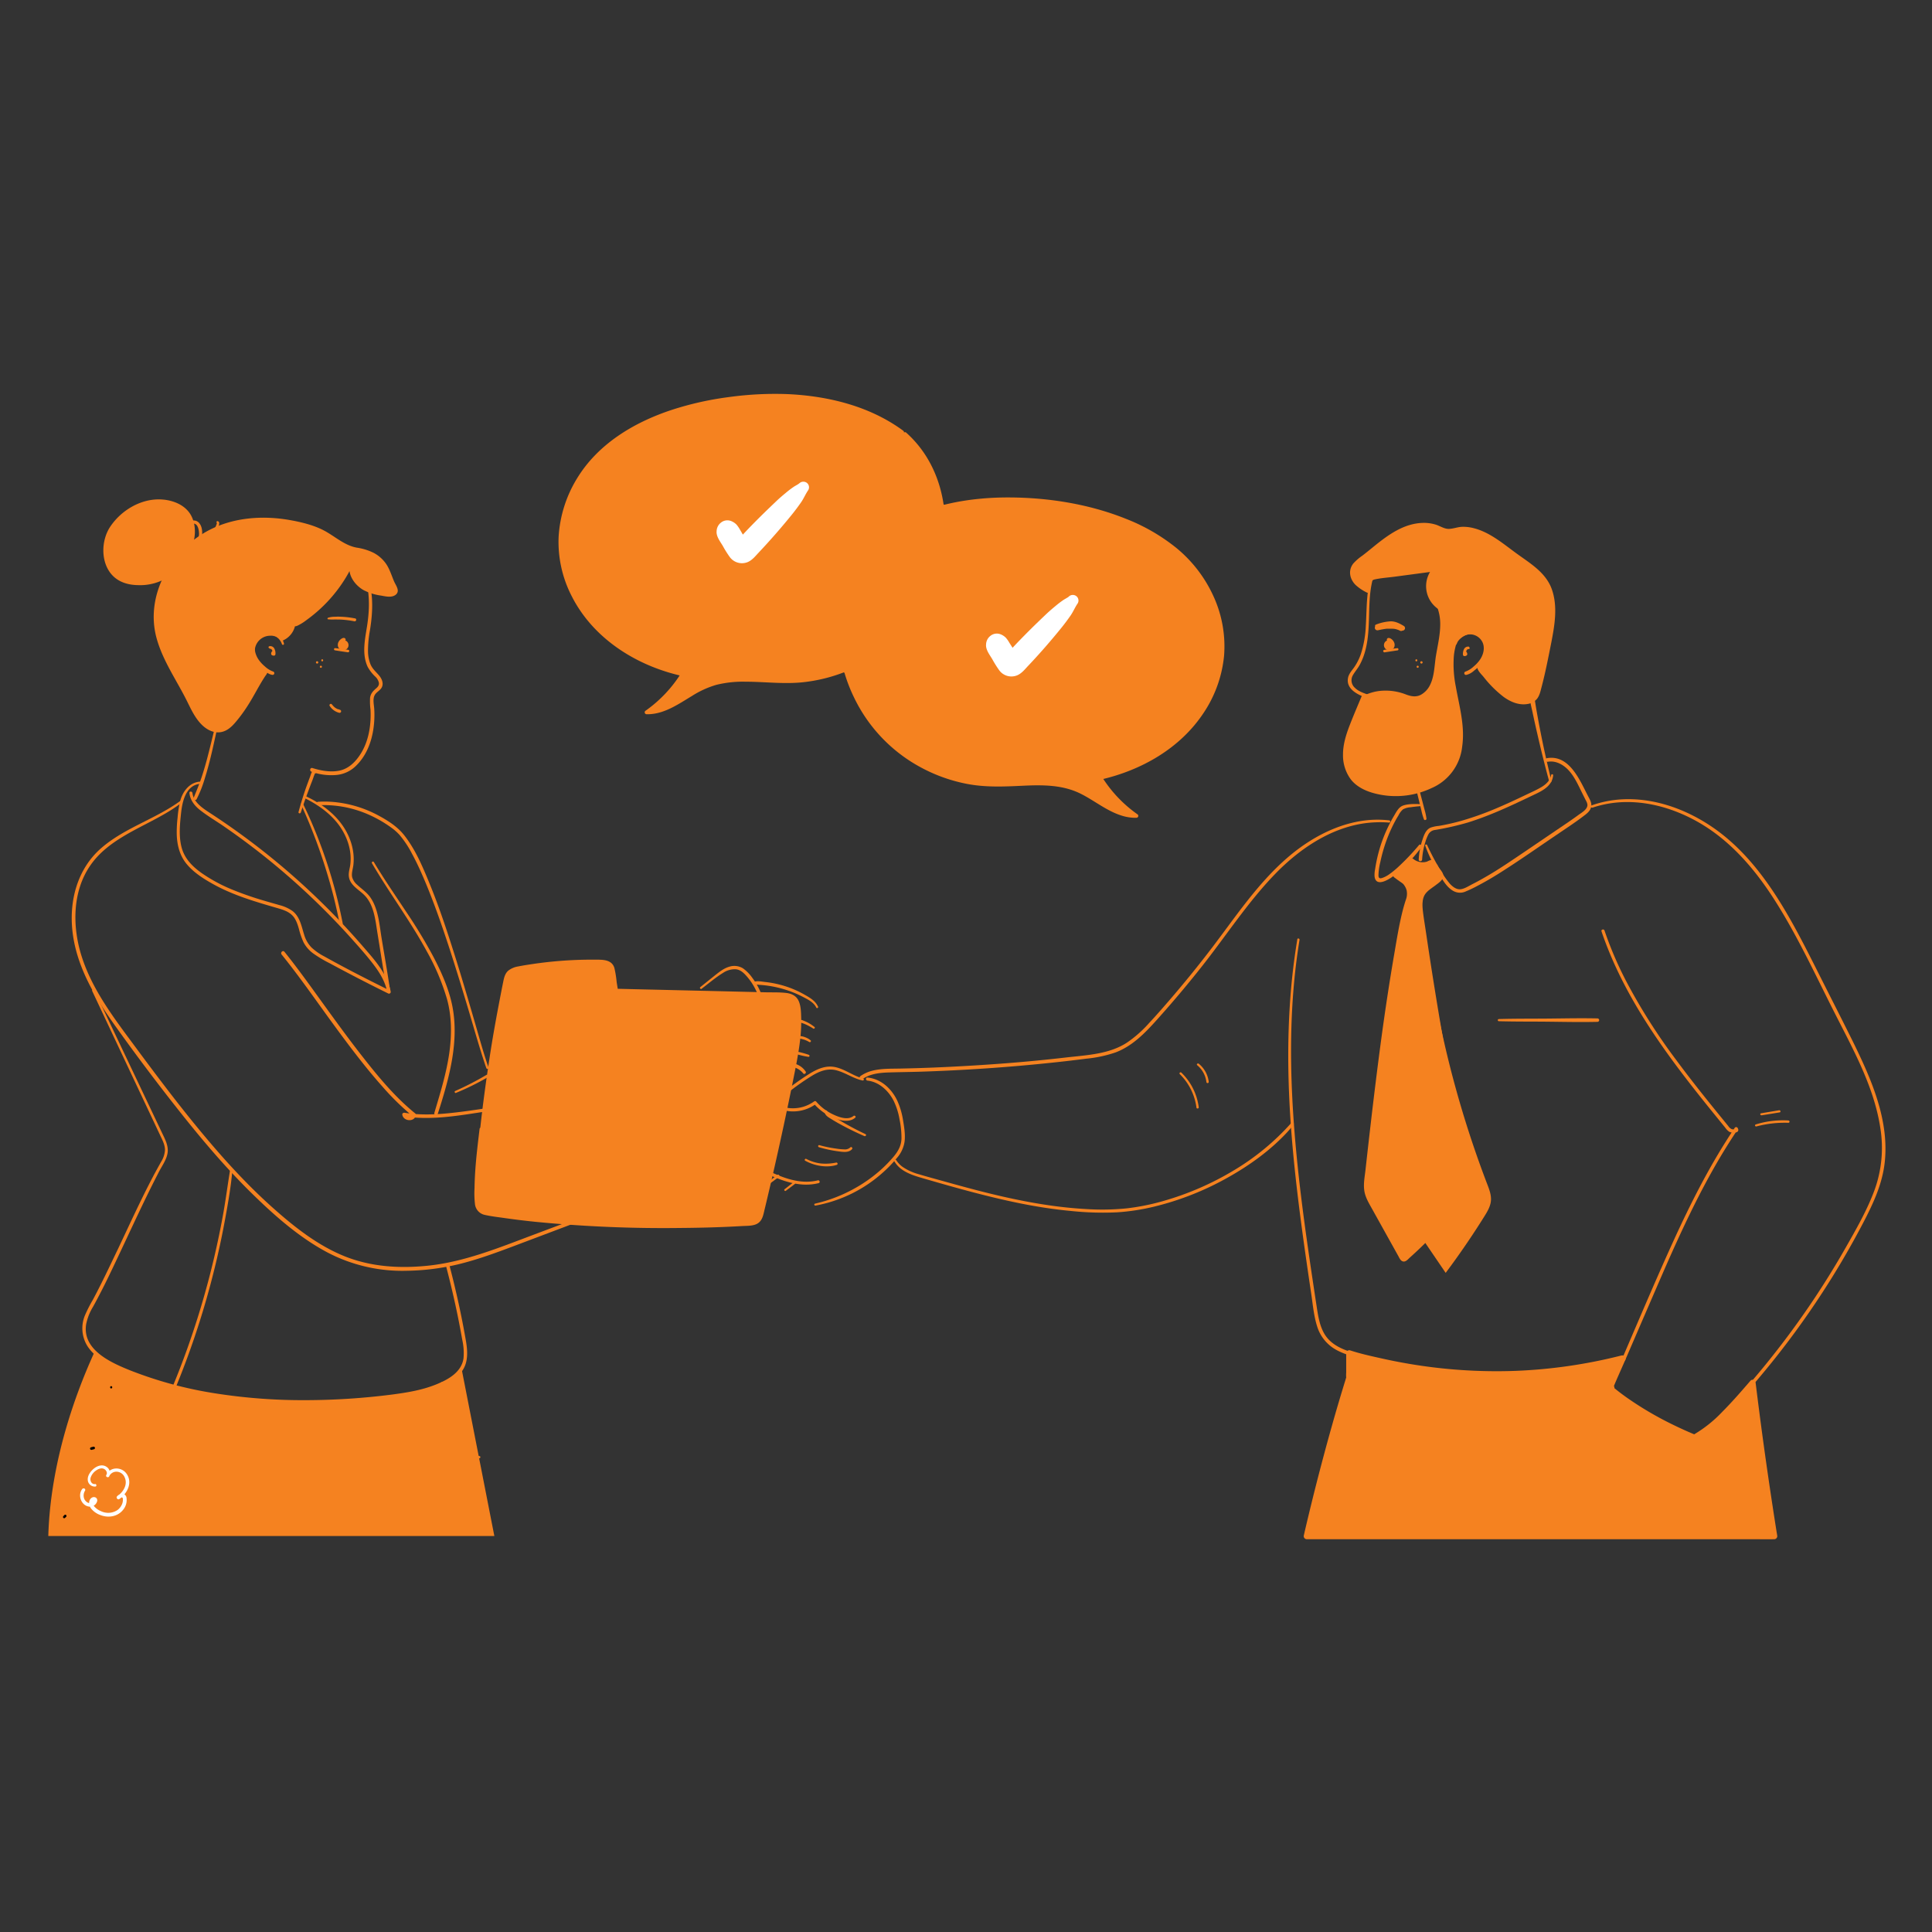 <svg width="1000" height="1000" xmlns="http://www.w3.org/2000/svg">

 <rect width="100%" height="100%" fill="#333333" stroke="none"/>

 <g>
  <title>background</title>
  <rect fill="none" id="canvas_background" height="402" width="582" y="-1" x="-1"/>
 </g>
 <g>
  <title>Layer 1</title>
  <path id="svg_1" fill="#f58220" d="m119.18,605.1c-1.29,7.71 -2.27,15.47 -3.65,23.16s-2.91,15 -4.66,22.5a437.19,437.19 0 0 1 -12.78,44q-4.29,12.36 -9.34,24.43c-0.4,1 1.19,1.4 1.59,0.44a434.68,434.68 0 0 0 26.2,-88.7c1.55,-8.5 3.07,-17.1 3.78,-25.71c0.05,-0.65 -1,-0.81 -1.14,-0.16l0,0.04z"/>
  <path fill="#f58220" id="svg_2" d="m724.56,624l23.72,34.84q10.61,-14.18 20,-29.21c1.58,-2.52 3.17,-5.18 3.42,-8.14s-0.84,-5.8 -1.9,-8.55a543.43,543.43 0 0 1 -25.73,-89.59c-1.13,-5.76 -2.21,-11.66 -5.07,-16.8l-3.49,8.33"/>
  <path fill="#f58220" id="svg_3" d="m252.89,552.64c-2.78,-8 -5,-16.25 -7.39,-24.41c-3.44,-11.81 -6.9,-23.62 -10.62,-35.35c-3.77,-11.92 -7.74,-23.83 -12.48,-35.42c-3.55,-8.68 -7.36,-17.77 -13.22,-25.19c-3.43,-4.36 -8.27,-7.45 -13.11,-10.06a60.2,60.2 0 0 0 -24.77,-7.21a52.38,52.38 0 0 0 -6.63,0c-1.14,0.08 -1.16,1.85 0,1.79a57.37,57.37 0 0 1 25.75,4.68a63.07,63.07 0 0 1 11.58,6.53a27.59,27.59 0 0 1 4.74,4.09a51.63,51.63 0 0 1 6.43,9.65c2.43,4.45 4.54,9.08 6.52,13.75c4.78,11.3 8.83,22.9 12.65,34.55s7.36,23.35 10.86,35.09c2.56,8.6 5,17.25 7.85,25.76c0.23,0.68 0.46,1.35 0.7,2s1.39,0.41 1.14,-0.32l0,0.07z"/>
  <path fill="#f58220" id="svg_4" d="m236,565.68a133.46,133.46 0 0 0 16.49,-8.13a0.69,0.69 0 0 0 -0.69,-1.19a154,154 0 0 1 -16.21,8.35c-0.55,0.24 -0.15,1.2 0.41,1l0,-0.03z"/>
  <path fill="#f58220" id="svg_6" d="m727.15,454.12l-3.8,-1.29c-0.1,0 -0.21,-0.08 -0.24,-0.18s0.06,-0.25 0.16,-0.35l7.61,-7.05a8.35,8.35 0 0 0 9.55,1.05a0.77,0.77 0 0 1 0.64,-0.16a0.75,0.75 0 0 1 0.35,0.43c1.06,2.4 2,4.91 3.72,6.91c0.12,0.14 0.25,0.31 0.19,0.49a0.47,0.47 0 0 1 -0.26,0.26a26.47,26.47 0 0 1 -5.38,2.74a27,27 0 0 1 -4.27,0.89a19,19 0 0 1 -4.11,0.32a6.75,6.75 0 0 1 -1.94,-0.38a10.26,10.26 0 0 1 -2.23,-1.21c-1.64,-1.09 -3.23,-2.26 -4.76,-3.49"/>
  <path fill="#f58220" id="svg_7" d="m727.32,453.5l-1.87,-0.73c-0.42,-0.16 -1.47,-0.37 -1.74,-0.72l0.21,0.83c0.06,-0.28 1.27,-1.16 1.63,-1.49l2,-1.83c1.33,-1.21 2.65,-2.45 4,-3.65l-1.32,0a9.2,9.2 0 0 0 5.27,2.36a9.68,9.68 0 0 0 2.89,-0.15a8.59,8.59 0 0 0 1.42,-0.42c0.38,-0.16 0.87,-0.56 1.27,-0.56l-0.71,-0.29a4.79,4.79 0 0 1 0.82,1.68c0.26,0.6 0.53,1.21 0.81,1.8a11,11 0 0 0 1.9,3.21c0.06,0.09 0.13,0.17 0.2,0.26c0.16,0.28 0.32,0.13 0.46,-0.45a4.91,4.91 0 0 0 -0.69,0.42c-0.58,0.34 -1.16,0.69 -1.75,1a16.06,16.06 0 0 1 -4,1.55c-2.43,0.58 -5.65,1.25 -8.1,0.49a12.76,12.76 0 0 1 -3.35,-2c-1.18,-0.83 -2.31,-1.72 -3.42,-2.64a1.27,1.27 0 1 0 -1.55,2q2.17,1.65 4.46,3.17a10.18,10.18 0 0 0 4.18,1.83a16.26,16.26 0 0 0 4.92,-0.26a26.62,26.62 0 0 0 5.43,-1.27a28,28 0 0 0 4.35,-2.25c1.28,-0.77 1.63,-1.58 0.67,-2.82a22.26,22.26 0 0 1 -2.5,-4.37c-0.49,-1.09 -0.93,-3.27 -2.5,-3.1a11.37,11.37 0 0 0 -2.09,0.86a7.42,7.42 0 0 1 -2.34,0.35a7.61,7.61 0 0 1 -4.77,-1.75a1,1 0 0 0 -1.32,0c-2.38,2.29 -4.89,4.45 -7.23,6.78c-0.6,0.59 -1.15,1.5 -0.21,2.11a6.23,6.23 0 0 0 1.64,0.5l2.56,0.74c0.81,0.24 1.1,-0.94 0.34,-1.23l0.03,0.04z"/>
  <path fill="#f58220" id="svg_8" d="m839.82,703.08c-45.56,11.58 -90.76,10.67 -136.27,-1.1c-1.72,-0.45 -3.46,-0.93 -5.17,-1.49l0,12.69s-11.14,34.82 -22,81.87l242,0s-6,-36.55 -11.2,-79.33q-5.7,6.63 -11.66,13c-9.89,10.62 -22.87,21.59 -37.11,18.79c-8.6,-1.68 -15.37,-8.1 -21.62,-14.24c-1.84,-1.81 -3.77,-3.76 -4.38,-6.28c-0.71,-2.92 0.5,-5.94 1.7,-8.7"/>
  <path fill="#f58220" id="svg_9" d="m839.4,701.56a263.93,263.93 0 0 1 -55,8a270,270 0 0 1 -54.9,-3.62q-7.62,-1.29 -15.17,-3c-5.21,-1.16 -10.46,-2.33 -15.54,-4a1.59,1.59 0 0 0 -2,1.52l0,10a15.75,15.75 0 0 0 0,2.57c0.06,0.29 0.21,-0.54 0,0c-0.13,0.31 -0.21,0.66 -0.31,1c-0.42,1.35 -0.84,2.7 -1.25,4.06c-4.13,13.53 -7.94,27.17 -11.54,40.85q-4.68,17.8 -8.83,35.76a1.6,1.6 0 0 0 1.52,2l232.16,0c3.13,0 6.27,0.06 9.4,0l0.4,0a1.6,1.6 0 0 0 1.52,-2c-0.8,-4.92 -1.56,-9.84 -2.31,-14.77q-2.84,-18.57 -5.36,-37.19q-1.82,-13.47 -3.47,-26.95c-0.15,-1.2 -1.7,-2.26 -2.7,-1.11c-4.73,5.49 -9.51,11 -14.62,16.13a66.71,66.71 0 0 1 -15,11.89c-5.21,2.84 -11.23,4.54 -17.18,3.48c-6.16,-1.1 -11.38,-4.77 -16,-8.86a67.79,67.79 0 0 1 -7.61,-7.45a7.22,7.22 0 0 1 -1.86,-5a17.17,17.17 0 0 1 1.69,-5.71a1.62,1.62 0 0 0 -0.57,-2.15a1.57,1.57 0 0 0 -2.15,0.56c-1.44,3.34 -2.92,7.07 -1.62,10.7c1.17,3.28 4,5.68 6.44,8c4.88,4.7 10.14,9.3 16.58,11.71c13.53,5.07 26.71,-3 36.38,-12a231.64,231.64 0 0 0 17.76,-19.17l-2.69,-1.12q2.81,22.88 6.09,45.68q2.1,14.52 4.37,29c0.26,1.68 0.53,3.36 0.8,5l1.52,-2l-232.16,0c-3.12,0 -6.29,-0.19 -9.4,0l-0.41,0l1.52,2q6.75,-29.25 14.94,-58.13q2.45,-8.61 5,-17.19c0.66,-2.15 1.56,-4.34 2,-6.54a9.52,9.52 0 0 0 0.06,-1.85l0,-11.17l-1.9,1.51a211.72,211.72 0 0 0 27.82,6.45c9.14,1.63 18.36,2.84 27.61,3.57a264.08,264.08 0 0 0 55.57,-1.4a275.26,275.26 0 0 0 31.28,-6c2,-0.5 1.13,-3.54 -0.84,-3l-0.04,-0.06z"/>
  <path fill="#f58220" id="svg_10" d="m249.06,584.33q4.55,-38.39 12.27,-76.31a10,10 0 0 1 1.55,-4.21c1.46,-1.89 4,-2.48 6.36,-2.91a207.06,207.06 0 0 1 41.21,-3.27c2.1,0 4.47,0.24 5.79,1.87a7.34,7.34 0 0 1 1.25,3.62l2.2,13.81a4.35,4.35 0 0 1 -2.48,-4.27l87.12,2.12c2.4,0.06 5,0.21 6.79,1.84s2.07,3.86 2.29,6.06c1.06,10.57 -0.91,21.18 -3,31.6q-7.32,37.15 -16.24,74a7.62,7.62 0 0 1 -1.38,3.28a6.48,6.48 0 0 1 -4.47,2c-36.05,2.22 -94.27,1.92 -136.65,-5.42a6.68,6.68 0 0 1 -3.56,-1.68c-1.38,-1.37 -1.55,-3.5 -1.61,-5.44c-0.33,-11.22 0.85,-22.74 2.53,-36.61"/>
  <path fill="#f58220" id="svg_11" d="m249.65,584.33c2.62,-20.28 5.73,-40.5 9.5,-60.61q1.39,-7.5 2.93,-15c0.45,-2.19 0.88,-4.43 3,-5.63a17.73,17.73 0 0 1 5.86,-1.6a206.32,206.32 0 0 1 30.28,-3q4.26,-0.1 8.52,0c2.11,0 5,-0.06 6.16,2.07a10.89,10.89 0 0 1 0.86,3.51l0.66,4.19l1.41,8.88l1.34,-1a3.57,3.57 0 0 1 -2,-3.49l-0.91,0.91c29,0.72 58.08,1.35 87.12,2.16c3,0.08 6.2,0.38 7.43,3.57c1.14,3 1,6.61 1,9.73a116.81,116.81 0 0 1 -2.58,21.63c-2.69,14.08 -5.66,28.12 -8.75,42.13q-2.34,10.63 -4.82,21.23q-1.25,5.31 -2.51,10.6c-0.38,1.57 -0.67,3.19 -1.18,4.73a4.52,4.52 0 0 1 -3.66,3.06a49.89,49.89 0 0 1 -7.23,0.47l-7.41,0.33q-7.91,0.3 -15.81,0.43c-23.74,0.39 -47.54,-0.17 -71.21,-2.12c-11.44,-0.94 -22.87,-2.22 -34.2,-4.12a9.41,9.41 0 0 1 -4.07,-1.26c-1.34,-1 -1.68,-2.54 -1.79,-4.09a85.93,85.93 0 0 1 -0.06,-8.79c0.16,-6.25 0.69,-12.49 1.35,-18.71c0.36,-3.4 0.71,-6.82 1.13,-10.22c0.13,-1.13 -1.64,-1.12 -1.78,0c-0.84,7 -1.7,14 -2.19,21c-0.22,3.18 -0.38,6.36 -0.42,9.55a48.35,48.35 0 0 0 0.24,8.51a6.44,6.44 0 0 0 5.26,5.49c2.78,0.62 5.67,1 8.49,1.37q8.73,1.28 17.53,2.17a677.15,677.15 0 0 0 74.41,3.19c10.88,-0.08 21.76,-0.36 32.63,-1c2.4,-0.13 5.12,0 7.34,-1c3.08,-1.44 3.52,-4.6 4.24,-7.59q2.66,-11.07 5.18,-22.17q5,-22 9.43,-44c1.43,-7.16 2.94,-14.33 3.77,-21.59a79.35,79.35 0 0 0 0.56,-11.22c-0.09,-3 -0.09,-6.43 -1.43,-9.18c-1.21,-2.46 -3.58,-3.56 -6.19,-3.88c-3.5,-0.43 -7.13,-0.28 -10.66,-0.36l-22.9,-0.55l-45.36,-1.06l-11,-0.27a0.93,0.93 0 0 0 -0.91,0.91a5.34,5.34 0 0 0 2.93,5.05a0.92,0.92 0 0 0 1.34,-1l-1.34,-8.39a53.21,53.21 0 0 0 -1.18,-7.3c-1.39,-4.53 -6.32,-4.26 -10.2,-4.28a209.29,209.29 0 0 0 -32,2.24c-2.49,0.37 -5,0.75 -7.44,1.24a11.22,11.22 0 0 0 -5.32,2.24c-1.64,1.45 -2.13,3.57 -2.55,5.62c-0.54,2.66 -1.06,5.31 -1.58,8c-2.05,10.64 -4,21.31 -5.59,32c-1.84,12.07 -3.48,24.17 -4.79,36.31c-0.09,0.76 1.08,0.74 1.18,0l-0.06,-0.04z"/>
  <path fill="#f58220" id="svg_12" d="m113.68,366.89c-2.12,7.76 -3.83,15.62 -5.86,23.4c-1,3.94 -2.1,7.87 -3.38,11.74s-2.75,7.34 -4.22,11c-0.35,0.89 1.09,1.47 1.53,0.65a61.6,61.6 0 0 0 4.32,-11c1.22,-3.89 2.27,-7.83 3.22,-11.79c1.9,-7.89 3.42,-15.86 5.48,-23.71a0.57,0.57 0 0 0 -1.09,-0.31l0,0.02z"/>
  <path id="svg_13" fill="#f58220" d="m183.37,288.81a74.27,74.27 0 0 1 -29,33.7a2.81,2.81 0 0 1 -2.48,0.58c-0.81,-0.36 -0.75,-1.94 0.13,-1.85a10,10 0 0 1 -6,9.39c-3.66,-4.41 -11.8,-2.79 -14.23,2.4s0.65,11.9 5.83,14.33c0.16,0.47 -1.56,2.73 -1.8,3.14c-4.75,8.15 -9.57,17.59 -16.18,24.41a10.42,10.42 0 0 1 -5,3.06c-7.52,1.79 -13.23,-7.36 -15.84,-13.06c-7.15,-15.59 -20,-30.91 -18.16,-49.22c1.66,-16.21 11.54,-30.78 25.48,-39a55.25,55.25 0 0 1 22.28,-7.34a77.28,77.28 0 0 1 36.18,4.9c5.77,2.26 10.35,6.79 16.06,9.19c2.78,1.16 5.74,1.15 8.59,2.06a18.77,18.77 0 0 1 9.49,6.42a33.57,33.57 0 0 1 3.75,7.77a35.57,35.57 0 0 0 1.74,3.88c0.61,1.12 1.43,2.39 0.24,3.47s-3.06,1 -4.41,0.74c-4.24,-0.69 -8.64,-1.43 -12.21,-3.81s-6.85,-7.51 -5.56,-11.61"/>
  <path id="svg_14" fill="#f58220" d="m182.87,288.52a80.45,80.45 0 0 1 -12.71,19.48a74.91,74.91 0 0 1 -8.31,7.92c-1.53,1.25 -3.11,2.41 -4.72,3.54s-3.31,2.62 -5.15,2.76l-1,-1a9.15,9.15 0 0 1 -5.49,8.55l1.17,0.15c-4,-4.6 -11.91,-3.21 -15.13,1.6c-3.86,5.74 -0.14,13.79 5.6,16.6l-0.45,-0.78c0,0.36 -0.68,1.21 -0.93,1.58c-0.45,0.65 -0.87,1.29 -1.27,2c-1.28,2.23 -2.54,4.47 -3.83,6.69a103.16,103.16 0 0 1 -8.59,13.09c-2.8,3.49 -6.4,7.7 -11.4,6.28c-3.81,-1.09 -6.58,-4.64 -8.59,-7.85c-2.24,-3.58 -3.82,-7.55 -5.82,-11.27c-2.25,-4.21 -4.66,-8.34 -6.9,-12.57c-4.57,-8.64 -8.5,-18 -7.94,-28c1.07,-19.17 14.75,-36.33 32.29,-43.39c10.41,-4.18 22,-4.91 33,-3.39a76.66,76.66 0 0 1 16.08,4c5,1.85 9.05,5.08 13.58,7.76a23.34,23.34 0 0 0 7.16,2.94a34.67,34.67 0 0 1 7.7,2a17.54,17.54 0 0 1 5.77,4.09a22.42,22.42 0 0 1 3.94,7.15c0.44,1.13 0.88,2.27 1.37,3.39q0.47,1.08 1,2.13c0.24,0.47 0.79,1.18 0.71,1.74c-0.34,2.15 -5.6,0.69 -6.76,0.47c-5.1,-1 -9.9,-2.78 -12.75,-7.39a7.88,7.88 0 0 1 -1.28,-6.23a1.07,1.07 0 0 0 -2.07,-0.57c-1.53,5.41 2.58,11 7.14,13.51a28.18,28.18 0 0 0 8.84,2.76c2.37,0.41 5.59,1.26 7.69,-0.42c2.46,-2 0,-4.86 -0.88,-7c-1.32,-3.08 -2.28,-6.39 -4.22,-9.16a18.18,18.18 0 0 0 -6.34,-5.54a29.29,29.29 0 0 0 -8.73,-2.68c-6.52,-1.21 -11.3,-5.9 -17,-8.89s-12.65,-4.57 -19.09,-5.63c-13.29,-2.09 -27.26,-1 -39.44,5c-20.3,10.05 -34.4,34 -28,56.65c3.23,11.52 10.24,21.44 15.52,32c2.17,4.35 4.12,8.75 7.56,12.29c3.26,3.35 7.86,5.44 12.4,3.36c2.78,-1.27 4.82,-3.77 6.7,-6.1a80.1,80.1 0 0 0 5.25,-7.42c3.11,-4.9 5.65,-10.19 8.89,-15a5.58,5.58 0 0 0 1.08,-2c0.19,-1.21 -1.38,-1.57 -2.17,-2.15a11.28,11.28 0 0 1 -4.26,-6.63a8,8 0 0 1 7.53,-9.88a6.82,6.82 0 0 1 5.72,2.27a1,1 0 0 0 1.17,0.15a11,11 0 0 0 6.5,-10.22a1,1 0 0 0 -1,-1a1.83,1.83 0 0 0 -1.6,2.48c0.46,1.52 2.13,1.7 3.41,1.18a25.46,25.46 0 0 0 4.85,-3q2.28,-1.64 4.42,-3.44a74.72,74.72 0 0 0 15,-17.06a64.66,64.66 0 0 0 5.83,-11.42c0.24,-0.6 -0.77,-1 -1,-0.44l-0.05,-0.04z"/>
  <path fill="#f58220" id="svg_15" d="m169.76,320.54a20.2,20.2 0 0 0 3.3,0.11c1.15,0 2.3,0 3.45,0.05a50.27,50.27 0 0 1 6.9,0.88c1,0.19 1.38,-1.3 0.41,-1.49a47.8,47.8 0 0 0 -7,-0.86c-1.15,-0.05 -2.3,-0.07 -3.45,0a11.57,11.57 0 0 0 -3.56,0.51c-0.35,0.13 -0.45,0.74 0,0.82l-0.05,-0.02z"/>
  <path fill="#f58220" id="svg_16" d="m178.91,331.11a0.91,0.91 0 0 0 -0.7,-0.89a1.66,1.66 0 0 0 -1.15,0.2a4.33,4.33 0 0 0 -1.65,1.53a3.33,3.33 0 0 0 -0.54,2.21a2.93,2.93 0 0 0 1.25,2.06a2.91,2.91 0 0 0 3.83,-0.85a2.59,2.59 0 0 0 0.3,-2.29a2.45,2.45 0 0 0 -2,-1.69a2.33,2.33 0 0 0 -2.54,1.52a2.29,2.29 0 0 0 0,1.37a2.09,2.09 0 0 0 1,1.25a1.3,1.3 0 0 0 1.28,0a1.26,1.26 0 0 0 0.62,-1a1.43,1.43 0 0 0 0,-0.39a1.45,1.45 0 0 0 -0.62,-0.78l0.25,0.2a1.67,1.67 0 0 1 -0.23,-0.23l0.2,0.26a2,2 0 0 1 -0.11,-0.2l0.12,0.3a1.28,1.28 0 0 1 -0.07,-0.28l0,0.34a1.31,1.31 0 0 1 0,-0.28l0,0.33a1,1 0 0 1 0.06,-0.23l-0.13,0.3a2.25,2.25 0 0 1 0.12,-0.21l-0.19,0.26a0.77,0.77 0 0 1 0.18,-0.18l-0.25,0.19l0.22,-0.13l-0.3,0.13a1.49,1.49 0 0 1 0.3,-0.09l-0.33,0.05a1.09,1.09 0 0 1 0.36,0l-0.33,-0.05a1.32,1.32 0 0 1 0.3,0.09l-0.29,-0.13a1.42,1.42 0 0 1 0.23,0.14l-0.25,-0.2a1.31,1.31 0 0 1 0.23,0.24l-0.19,-0.25a2.61,2.61 0 0 1 0.17,0.28l-0.13,-0.29a1.62,1.62 0 0 1 0.12,0.43l-0.05,-0.33a1.7,1.7 0 0 1 0,0.39l0,-0.32a1.4,1.4 0 0 1 -0.1,0.35l0.13,-0.29a1.88,1.88 0 0 1 -0.14,0.24c-0.09,0.16 0.21,-0.23 0.08,-0.1l-0.1,0.1c-0.07,0.07 -0.21,0.14 0.11,-0.07l-0.12,0.08l-0.24,0.13l0.28,-0.12a2.11,2.11 0 0 1 -0.49,0.14l0.31,-0.05a1.77,1.77 0 0 1 -0.46,0l0.31,0a2.37,2.37 0 0 0 -0.31,-0.08s0.3,0.15 0.1,0l-0.11,-0.07c-0.16,-0.09 0.22,0.21 0.07,0.05l-0.12,-0.12c-0.14,-0.14 0.16,0.24 0,0l-0.09,-0.15c-0.11,-0.23 0.07,0.24 0,0a1.09,1.09 0 0 1 0,-0.17a0.85,0.85 0 0 1 0,-0.17s0,-0.07 0,-0.11l0,0.18a1.61,1.61 0 0 1 0,-0.38a0.28,0.28 0 0 0 0,-0.09c0,-0.11 0,-0.07 0,0.12a1.16,1.16 0 0 0 0,-0.18a1.09,1.09 0 0 1 0.05,-0.17a1.34,1.34 0 0 0 0.07,-0.18c-0.07,0.15 -0.08,0.17 0,0.07l0,-0.06l0.1,-0.19c0,-0.07 0.15,-0.31 0.23,-0.35l-0.05,0.07l0.06,-0.07l0.13,-0.15c0.18,-0.19 0.34,-0.4 0.52,-0.6s-0.14,0.08 0,0l0.06,0l-0.07,0l0.12,0a0.37,0.37 0 0 1 -0.21,0c-0.18,-0.13 -0.24,-0.15 -0.16,-0.07a0.57,0.57 0 0 0 0.63,0.12a0.59,0.59 0 0 0 0.36,-0.53l-0.04,0.09z"/>
  <path fill="#f58220" id="svg_17" d="m173.3,336.61c2.21,0.35 4.43,0.69 6.64,1a0.68,0.68 0 0 0 0.81,-0.46a0.65,0.65 0 0 0 -0.46,-0.81c-2.27,-0.3 -4.55,-0.6 -6.83,-0.88c-0.64,-0.08 -0.8,1 -0.16,1.13l0,0.02z"/>
  <path fill="#f58220" id="svg_18" d="m188.57,297.51c2.92,8.45 2.82,17.59 1.45,26.34c-1.08,6.93 -2.83,14.63 0.28,21.29a20.17,20.17 0 0 0 4,5.13a6.27,6.27 0 0 1 1.78,3c0.26,1.36 -0.47,2.25 -1.44,3.07c-1.63,1.39 -2.81,2.7 -3.1,4.9a35.17,35.17 0 0 0 0.24,6.15c0.4,8.12 -1,16.77 -5.64,23.61c-2.54,3.77 -6,7 -10.57,7.9s-9.44,0 -13.83,-1.36c-1.22,-0.38 -1.7,1.48 -0.52,1.9a30.35,30.35 0 0 0 12.5,1.72a16.55,16.55 0 0 0 10.77,-5c6.06,-6 8.69,-14.61 9.21,-22.95a49.52,49.52 0 0 0 0,-6.33c-0.14,-2.13 -0.77,-4.61 0.05,-6.67s3.17,-2.71 4,-4.72s-0.19,-4.27 -1.54,-5.87c-1.6,-1.89 -3.4,-3.36 -4.41,-5.7a18.69,18.69 0 0 1 -1.32,-6.9a58.09,58.09 0 0 1 1,-10.77c1.57,-9.61 2,-19.81 -1.65,-29c-0.28,-0.71 -1.43,-0.43 -1.17,0.32l-0.09,-0.06z"/>
  <path fill="#f58220" id="svg_19" d="m147,333.18a8.54,8.54 0 0 0 -12.54,-5.43c-5.67,3.25 -5.32,10.53 -1.76,15.25a21.36,21.36 0 0 0 3.65,3.71c1.33,1.07 2.84,2.36 4.59,2.6a0.89,0.89 0 0 0 0.47,-1.71a12.27,12.27 0 0 1 -4.28,-2.64a17.72,17.72 0 0 1 -3.32,-3.6c-1.74,-2.6 -2.66,-6.1 -1.21,-9.05a7.27,7.27 0 0 1 6.75,-4a7.58,7.58 0 0 1 6.6,5.14a0.55,0.55 0 0 0 1.05,-0.29l0,0.02z"/>
  <path fill="#f58220" id="svg_20" d="m139.61,335.8l0.26,0l0.12,0s0.15,0.05 0.08,0s0.06,0 0.06,0a1.64,1.64 0 0 1 0.22,0.14s-0.05,0 0,0l0.09,0.09l0.19,0.19l0.09,0.11c-0.06,-0.07 0,-0.05 0,0a1.76,1.76 0 0 1 0.14,0.23s0.07,0.15 0,0l0.05,0.12l0.09,0.29l0.06,0.31s0,0.1 0,0.15a8.83,8.83 0 0 1 0,1.26l0.78,-0.77c0.26,0 -0.15,0 -0.13,-0.05s0.14,0.08 0,0l-0.15,-0.1l0.4,0.7c0,-0.1 0,-0.08 0,0l0,-0.11a0.49,0.49 0 0 1 0,-0.11c-0.05,0.1 -0.06,0.12 0,0.07s0.12,-0.26 0.2,-0.38a0.76,0.76 0 0 0 -0.2,-1a0.78,0.78 0 0 0 -1,0.06a1.79,1.79 0 0 0 -0.62,1.37c0,0.75 0.83,1 1.46,1a0.79,0.79 0 0 0 0.77,-0.78a5.47,5.47 0 0 0 -0.63,-3a2.34,2.34 0 0 0 -2.56,-1.09a0.54,0.54 0 0 0 -0.39,0.59a0.55,0.55 0 0 0 0.54,0.47l0.08,0.24z"/>
  <path fill="#f58220" id="svg_21" d="m170.58,365.27a8.2,8.2 0 0 0 4.92,3.66a0.81,0.81 0 1 0 0.43,-1.56l-0.66,-0.22l-0.33,-0.12l-0.13,0l-0.07,0a8.29,8.29 0 0 1 -1.19,-0.68l-0.25,-0.18l-0.14,-0.11a5.79,5.79 0 0 1 -0.51,-0.48c-0.17,-0.17 -0.33,-0.34 -0.48,-0.52a0.76,0.76 0 0 0 -0.08,-0.11l-0.11,-0.14l-0.25,-0.29a0.7,0.7 0 0 0 -0.93,-0.05a0.72,0.72 0 0 0 -0.18,0.91l-0.04,-0.11z"/>
  <path fill="#f58220" id="svg_22" d="m155.66,420.68q1.67,-5.18 3.56,-10.27c0.61,-1.64 1.21,-3.28 1.84,-4.9c0.34,-0.88 0.69,-1.75 1,-2.62a20.73,20.73 0 0 1 1,-2.59a0.86,0.86 0 0 0 0.23,-1.68c-1.77,-0.68 -2.38,2.32 -2.8,3.42c-0.76,2 -1.5,4 -2.21,6c-1.41,4.05 -2.64,8.16 -3.78,12.29a0.58,0.58 0 0 0 1.11,0.31l0.05,0.04z"/>
  <path id="svg_23" fill="#f58220" d="m87.21,297.91c-5.07,3.43 -11.46,4.47 -17.56,4s-11.21,-3.52 -13.5,-9.3a21.27,21.27 0 0 1 2.65,-20.38a33.25,33.25 0 0 1 14.1,-10.83a24.48,24.48 0 0 1 17.57,-0.16a15.46,15.46 0 0 1 5.59,3.64c4,4.3 4.38,11 2.72,16.67a29.28,29.28 0 0 1 -12.52,16.45"/>
  <path id="svg_24" fill="#f58220" d="m86.9,297.38a25.86,25.86 0 0 1 -13.28,3.72c-4,0.08 -8,-0.46 -11.45,-2.7c-6.88,-4.51 -7.78,-14.85 -4.62,-21.86a27.44,27.44 0 0 1 8.25,-9.76a27.7,27.7 0 0 1 12.06,-5.55a21.56,21.56 0 0 1 14.12,2a12.6,12.6 0 0 1 6.49,10.21c0.89,9.65 -5.21,18.37 -12.68,23.79a0.93,0.93 0 0 0 0.94,1.6a28.24,28.24 0 0 0 14.13,-22.83c0.18,-4.44 -1,-9.08 -4.27,-12.28c-3.71,-3.69 -9.33,-5.24 -14.45,-5.24c-10,0 -19.67,6 -25.12,14.19c-4.84,7.3 -5,18.94 1.43,25.4c3.42,3.43 8.14,4.7 12.87,4.79a27.21,27.21 0 0 0 16.2,-4.46c0.64,-0.44 0.06,-1.49 -0.62,-1.06l0,0.04z"/>
  <path id="svg_25" fill="#f58220" d="m87.55,298.55a47.53,47.53 0 0 1 8.77,-9.64c0.82,-0.69 -0.36,-1.86 -1.17,-1.17a43.26,43.26 0 0 0 -8.73,10.15c-0.46,0.72 0.66,1.36 1.13,0.66z"/>
  <path fill="#f58220" id="svg_26" d="m99.87,286.57a14.23,14.23 0 0 1 -4.35,-8.45c-0.27,-2.66 0.8,-5.82 3.5,-6.86c3.3,-1.26 4,2.9 4,5.22a14.72,14.72 0 0 1 -3,8c-0.44,0.62 0.52,1.32 1,0.8a13,13 0 0 0 3.5,-7.46c0.31,-2.4 0.19,-5.34 -1.54,-7.23c-1.91,-2.07 -5,-1.17 -6.73,0.63a8.61,8.61 0 0 0 -2.12,7.4a15,15 0 0 0 4.95,8.74c0.53,0.46 1.29,-0.29 0.77,-0.78l0.02,-0.01z"/>
  <path fill="#f58220" id="svg_27" d="m112.27,270.82a11.34,11.34 0 0 1 -0.86,2.15a19.43,19.43 0 0 1 -1.19,2.14a39,39 0 0 1 -3,4c-2,2.44 -3.93,5.05 -6.78,6.55c-0.88,0.46 -0.11,1.73 0.77,1.32c3.39,-1.58 5.77,-5 8,-7.94a30.49,30.49 0 0 0 3.12,-5c0.43,-0.91 2,-3.55 0.53,-4.23a0.54,0.54 0 0 0 -0.55,0.94l-0.04,0.07z"/>
  <path fill="#f58220" id="svg_28" d="m105,286c1.09,-0.31 2.08,-0.91 3.2,-1.16a4,4 0 0 1 2.72,0.22a2.36,2.36 0 0 1 1.42,1.8a3.11,3.11 0 0 1 -1.22,2.38a5.24,5.24 0 0 1 -4.74,0.94a7.75,7.75 0 0 1 -2.57,-1.28a10.34,10.34 0 0 1 -1.13,-1c-0.35,-0.35 -0.66,-0.78 -1,-1.1a0.83,0.83 0 0 0 -1.3,1a7.23,7.23 0 0 0 2,2.19a10,10 0 0 0 2.59,1.54a7.3,7.3 0 0 0 5.4,0.1a5.58,5.58 0 0 0 3.63,-4a3.89,3.89 0 0 0 -2.76,-4.18a5.52,5.52 0 0 0 -3.17,-0.1a9.56,9.56 0 0 0 -3.47,1.56c-0.47,0.36 -0.23,1.22 0.44,1l-0.04,0.09z"/>
  <path fill="#f58220" id="svg_30" d="m164.14,343.46a0.6,0.6 0 0 0 0,-1.2a0.6,0.6 0 0 0 0,1.2z"/>
  <path fill="#f58220" id="svg_31" d="m166.78,342.34a0.56,0.56 0 0 0 0,-1.11a0.56,0.56 0 0 0 0,1.11z"/>
  <path fill="#f58220" id="svg_32" d="m166.09,345.65a0.54,0.54 0 0 0 0,-1.08a0.54,0.54 0 0 0 0,1.08z"/>
  <path fill="#f58220" id="svg_33" d="m718.81,331.52c0.07,-0.08 0,-0.06 -0.16,0.07a0.3,0.3 0 0 1 -0.16,0c-0.14,0 0,0 0.06,0l-0.09,0l0.08,0c0.13,0.06 -0.1,-0.11 0,0l0.5,0.58l0.15,0.17c0,0.06 0.12,0.21 0,0c0.06,0.11 0.15,0.21 0.21,0.32l0.11,0.19s0.1,0.25 0,0.08s0,0.09 0,0.12a1.09,1.09 0 0 1 0,0.17l0,0.18c-0.08,-0.31 0,-0.15 0,-0.06s0,0.25 0,0.38s0,0 0,-0.15a0.36,0.36 0 0 1 0,0.11l0,0.17a1.09,1.09 0 0 0 0,0.17c-0.07,0.2 0.12,-0.23 0,-0.06a1.09,1.09 0 0 1 -0.08,0.15l-0.06,0.09q0.18,-0.23 0.09,-0.12a1.85,1.85 0 0 1 -0.14,0.14c-0.14,0.15 0.24,-0.15 0.08,-0.05l-0.12,0.07c-0.11,0.05 -0.18,0 0.11,0a2,2 0 0 1 -0.31,0.08l0.31,0a1.77,1.77 0 0 1 -0.46,0l0.31,0.05a2.19,2.19 0 0 1 -0.5,-0.14l0.29,0.12l-0.25,-0.13l-0.11,-0.08c0.3,0.2 0.18,0.14 0.1,0.07l-0.1,-0.1c-0.12,-0.13 0.18,0.27 0.08,0.1a1.12,1.12 0 0 1 -0.13,-0.24l0.12,0.29a1.4,1.4 0 0 1 -0.1,-0.35l0,0.32a2.54,2.54 0 0 1 0,-0.39l0,0.33a1.6,1.6 0 0 1 0.11,-0.43l-0.12,0.29a1.56,1.56 0 0 1 0.16,-0.28l-0.19,0.25a1.75,1.75 0 0 1 0.23,-0.24l-0.24,0.2a1,1 0 0 1 0.22,-0.14l-0.29,0.13a1.49,1.49 0 0 1 0.3,-0.09l-0.33,0.05a1.15,1.15 0 0 1 0.37,0l-0.33,-0.05a1.4,1.4 0 0 1 0.29,0.09l-0.29,-0.13l0.22,0.13l-0.26,-0.19a1.07,1.07 0 0 1 0.19,0.18l-0.2,-0.26a1.13,1.13 0 0 1 0.12,0.21l-0.13,-0.3a1,1 0 0 1 0.06,0.23l0,-0.33a1.31,1.31 0 0 1 0,0.28l0,-0.34a2.29,2.29 0 0 1 -0.08,0.28l0.13,-0.3l-0.12,0.2l0.2,-0.26a1.67,1.67 0 0 1 -0.23,0.23l0.25,-0.2a1.48,1.48 0 0 0 -0.61,0.78a1.16,1.16 0 0 0 0,0.39a1.27,1.27 0 0 0 1.9,1a1.94,1.94 0 0 0 1,-1.16a2.24,2.24 0 0 0 0.09,-1.28a2.2,2.2 0 0 0 -1.79,-1.68a2.47,2.47 0 0 0 -1.42,0.14a2.59,2.59 0 0 0 -1.1,0.92a2.65,2.65 0 0 0 -0.21,2.47a2.86,2.86 0 0 0 3.51,1.53a2.74,2.74 0 0 0 1.68,-1.77a3.27,3.27 0 0 0 -0.2,-2.34a4.15,4.15 0 0 0 -1.65,-1.82a2.12,2.12 0 0 0 -1.14,-0.35a0.94,0.94 0 0 0 -0.94,0.92a0.59,0.59 0 0 0 0.36,0.53a0.58,0.58 0 0 0 0.64,-0.12l0.01,-0.02z"/>
  <path fill="#f58220" id="svg_34" d="m723.27,335.48c-2.28,0.28 -4.56,0.58 -6.84,0.88a0.66,0.66 0 0 0 -0.46,0.81a0.67,0.67 0 0 0 0.81,0.46c2.21,-0.33 4.43,-0.67 6.64,-1c0.63,-0.1 0.49,-1.21 -0.15,-1.13l0,-0.02z"/>
  <path fill="#f58220" id="svg_35" d="m753.93,333.47a7.6,7.6 0 0 1 6.61,-5.14a7.25,7.25 0 0 1 6.75,4c1.44,2.95 0.53,6.45 -1.21,9.05a18,18 0 0 1 -3.32,3.6a12.27,12.27 0 0 1 -4.28,2.64a0.89,0.89 0 0 0 0.47,1.71a9,9 0 0 0 4,-2.18a22.52,22.52 0 0 0 3.4,-3.15a13.16,13.16 0 0 0 3.47,-8.44c0,-5.65 -5.56,-10.4 -11.16,-8.62a8.72,8.72 0 0 0 -5.82,6.26a0.54,0.54 0 0 0 1,0.29l0.09,-0.02z"/>
  <path fill="#f58220" id="svg_36" d="m760.41,334.74a2.36,2.36 0 0 0 -2.56,1.09a5.58,5.58 0 0 0 -0.63,3a0.79,0.79 0 0 0 0.78,0.78c0.63,0 1.46,-0.31 1.45,-1a1.74,1.74 0 0 0 -0.61,-1.37a0.79,0.79 0 0 0 -1,-0.06a0.78,0.78 0 0 0 -0.2,1c0.08,0.12 0.13,0.26 0.21,0.38l0,-0.07s0,0.07 0,0.11a0.43,0.43 0 0 1 0,0.11c0,-0.12 0,-0.14 0,0l0.39,-0.7a0.5,0.5 0 0 1 -0.12,0.08c-0.05,0 0,0 0.06,0s-0.41,0.07 -0.13,0.05l0.78,0.77a8.83,8.83 0 0 1 0,-1.26a0.49,0.49 0 0 0 0,-0.12c0,-0.2 0,0.09 0,0s0,-0.21 0.05,-0.31l0.09,-0.29l0.06,-0.15a1.13,1.13 0 0 1 0.12,-0.21s0.1,-0.14 0,-0.06s0,0 0.05,-0.05l0.18,-0.2l0.1,-0.09s0.12,-0.09 0,0l0.22,-0.14l0.1,-0.05c-0.13,0.06 0,0 0,0l0.1,0l0.28,0a0.53,0.53 0 0 0 0.53,-0.47a0.52,0.52 0 0 0 -0.39,-0.59l0.09,-0.18z"/>
  <path fill="#f58220" id="svg_38" d="m735.74,343.46a0.6,0.6 0 0 0 0,-1.2a0.6,0.6 0 0 0 0,1.2z"/>
  <path fill="#f58220" id="svg_39" d="m733.1,342.34a0.56,0.56 0 0 0 0,-1.11a0.56,0.56 0 0 0 0,1.11z"/>
  <path fill="#f58220" id="svg_40" d="m733.79,345.65a0.54,0.54 0 0 0 0,-1.08a0.54,0.54 0 0 0 0,1.08z"/>
  <path fill="#f58220" id="svg_41" d="m93.65,414.32c-12.86,9.5 -28.86,14 -41.06,24.49c-12.67,10.89 -17,27.75 -15,43.92c2.21,17.9 11.64,33.65 21.92,48.09q16.23,22.77 33.65,44.72c11.75,14.84 24.05,29.31 37.59,42.55c11.63,11.37 24.33,22.53 38.77,30.19a83.42,83.42 0 0 0 40.9,9.47a121.53,121.53 0 0 0 26.66,-3.32c9.78,-2.36 19.24,-5.84 28.64,-9.37q26.52,-10 53,-20q13.37,-5.07 26.73,-10.19l12.86,-4.94a117.21,117.21 0 0 0 11.48,-4.57c2.84,-1.46 5.52,-3.71 5.53,-7.15a0.92,0.92 0 0 0 -1.84,0c0,4.19 -5.22,5.92 -8.42,7.15q-6,2.32 -12,4.62q-12.9,5 -25.83,9.87q-25.74,9.76 -51.52,19.43c-17.91,6.72 -35.81,14.07 -55,15.92c-14.3,1.38 -28.74,0.47 -42.19,-4.9c-14.14,-5.65 -26.39,-15.4 -37.65,-25.46c-13.52,-12.08 -25.72,-25.59 -37.27,-39.53c-11.75,-14.18 -22.8,-28.9 -33.75,-43.69c-10.67,-14.42 -22,-29.13 -27.53,-46.44c-4.92,-15.34 -5,-33.61 4.47,-47.29c9,-13 24.78,-18.75 38,-26.36a86.83,86.83 0 0 0 9.45,-6.2c0.58,-0.44 0,-1.43 -0.58,-1l-0.01,-0.01z"/>
  <path fill="#f58220" id="svg_42" d="m365.81,564.31c-1.14,-5.15 -9.17,-5.35 -13.2,-5.45c-8.65,-0.21 -17.36,1 -25.88,2.4c-7.72,1.23 -15.38,2.76 -23.08,4.07q-21.76,3.69 -43.58,7c-8.38,1.29 -16.77,2.64 -25.2,3.59s-17,1.41 -25.42,0.05c-0.54,-0.09 -1.32,0.24 -1.22,0.93c0.46,3.49 6.2,4.06 7,0.45a1,1 0 0 0 -0.25,-1c-10.57,-8.53 -19.37,-19.24 -27.7,-29.9c-9.28,-11.86 -18,-24.18 -26.83,-36.35c-4.3,-5.9 -8.64,-11.78 -13.23,-17.47c-0.83,-1 -2.26,0.43 -1.44,1.44c8.66,10.71 16.53,22 24.63,33.17c8.78,12.05 17.68,24.09 27.6,35.24a132.09,132.09 0 0 0 15.6,15.24l-0.25,-0.94c-0.28,1.32 -3,1.51 -3.18,0.07l-1.22,0.93c14.47,2.32 29.17,-0.48 43.48,-2.62c14.75,-2.22 29.46,-4.64 44.16,-7.1c8.36,-1.39 16.67,-3 25,-4.45a212.06,212.06 0 0 1 26.21,-3.39a45.32,45.32 0 0 1 11.4,0.53c2.19,0.46 5,1.34 5.58,3.79c0.16,0.67 1.18,0.38 1,-0.29l0.02,0.06z"/>
  <path fill="#f58220" id="svg_43" d="m364.64,565.33a54.76,54.76 0 0 0 6.52,-2.67c2.17,-0.91 4.36,-1.77 6.57,-2.6c4.34,-1.64 8.73,-3.11 13.16,-4.48s9.11,-3 13.78,-3.58c4.11,-0.5 8.39,0.23 11.1,3.63c0.55,0.69 1.74,-0.22 1.24,-1c-4.09,-6.06 -12.16,-5 -18.23,-3.33a207.8,207.8 0 0 0 -22.57,7.7q-2.94,1.18 -5.84,2.45a34.69,34.69 0 0 0 -6.13,3a0.53,0.53 0 0 0 0.4,1l0,-0.12z"/>
  <path fill="#f58220" id="svg_44" d="m446.77,558.24c-4.89,-1.26 -9,-4.54 -13.89,-5.78c-5.28,-1.33 -10,0.85 -14.41,3.64a137.26,137.26 0 0 0 -14.06,10.25c-1.56,1.29 -4.21,3.14 -3.36,5.53c0.73,2.06 3.65,2.68 5.53,3a20,20 0 0 0 15.73,-3.46l-1,-0.12a26.48,26.48 0 0 0 10.35,7.38c3.4,1.34 7.92,2.5 11,-0.15c0.63,-0.55 -0.28,-1.42 -0.91,-0.91c-2.93,2.37 -7.62,0.6 -10.59,-0.82a26.12,26.12 0 0 1 -8.71,-6.64a0.8,0.8 0 0 0 -1,-0.12a18.73,18.73 0 0 1 -12.37,3.56a17.21,17.21 0 0 1 -3.27,-0.56c-0.95,-0.26 -2.75,-0.62 -3.22,-1.61c-0.58,-1.21 1.07,-2.42 1.85,-3.08q1.42,-1.2 2.88,-2.37a129.65,129.65 0 0 1 12.47,-8.86c4,-2.51 8.39,-4.39 13.19,-3.11s8.69,4.22 13.45,5.25a0.55,0.55 0 0 0 0.29,-1.07l0.05,0.05z"/>
  <path fill="#f58220" id="svg_45" d="m372.4,597.91a72.88,72.88 0 0 1 13.39,4.24c4.19,1.84 8.23,4 12.38,5.94c7.91,3.68 16.83,6.51 25.56,4.29c0.93,-0.23 0.53,-1.67 -0.4,-1.44c-9,2.24 -17.95,-1.22 -25.95,-5.05c-3.89,-1.86 -7.72,-3.85 -11.69,-5.53a52.74,52.74 0 0 0 -13,-3.49c-0.67,-0.1 -1,0.89 -0.29,1l0,0.04z"/>
  <path fill="#f58220" id="svg_46" d="m416.79,600.8c4.77,2.62 11.07,3.82 16.35,2.13a0.62,0.62 0 0 0 -0.32,-1.19a26.89,26.89 0 0 1 -7.85,0.48a21.61,21.61 0 0 1 -7.63,-2.37c-0.62,-0.33 -1.17,0.61 -0.55,0.95z"/>
  <path fill="#f58220" id="svg_47" d="m423.71,593.74a64.7,64.7 0 0 0 10,2.17c2.35,0.31 5.5,0.91 7.3,-1.1c0.54,-0.61 -0.34,-1.51 -0.91,-0.9a4,4 0 0 1 -3.12,1a33,33 0 0 1 -4.21,-0.4a64.41,64.41 0 0 1 -8.77,-1.81a0.54,0.54 0 0 0 -0.28,1l-0.01,0.04z"/>
  <path fill="#f58220" id="svg_48" d="m447.93,587c-3.61,-1.71 -7.17,-3.55 -10.64,-5.53c-1.72,-1 -3.4,-2 -5.09,-3c-1.34,-0.79 -3.56,-1.68 -4.05,-3.31a0.72,0.72 0 0 0 -1.38,0.38c0.26,1.64 1.66,2.55 3,3.37c1.88,1.19 3.81,2.3 5.77,3.36q5.79,3.13 11.83,5.76c0.69,0.31 1.31,-0.7 0.6,-1l-0.04,-0.03z"/>
  <path fill="#f58220" id="svg_49" d="m103.33,404.59c-5.24,0.45 -8.7,5 -10,9.78a52.8,52.8 0 0 0 -1.41,8.85a64.32,64.32 0 0 0 -0.44,8.44c0.13,5.65 1.5,11.18 5.17,15.6s8.75,7.62 13.67,10.36c10.56,5.87 22.17,9.2 33.71,12.54c2.66,0.78 5.43,1.7 7.39,3.77c1.77,1.88 2.59,4.42 3.29,6.85a40,40 0 0 0 2.44,7.05a16.9,16.9 0 0 0 5,5.69a63.86,63.86 0 0 0 8.54,5.08q4.92,2.67 9.87,5.26q10.11,5.31 20.37,10.36a0.9,0.9 0 0 0 1.29,-1c-1.77,-9.31 -8.6,-16.69 -14.61,-23.62q-9.71,-11.22 -20.3,-21.64a373.54,373.54 0 0 0 -44.86,-37.76c-4.52,-3.24 -9.13,-6.38 -13.79,-9.42c-3.74,-2.43 -8.43,-5.5 -9.06,-10.32c-0.13,-1 -1.65,-1 -1.55,0c0.41,4 3,7 6.11,9.31c3.71,2.85 7.8,5.24 11.65,7.9q12.31,8.47 23.92,17.91a374.1,374.1 0 0 1 43,41.12c3.64,4.09 7.31,8.21 10.62,12.56s6.12,9 7.14,14.43l1.29,-1c-11.46,-5.65 -22.86,-11.46 -34,-17.69a29.84,29.84 0 0 1 -6.52,-4.56a15.71,15.71 0 0 1 -3.83,-6.65c-1.39,-4.35 -2.16,-9.25 -6,-12.23a20,20 0 0 0 -6.77,-3.07c-2.75,-0.81 -5.52,-1.57 -8.27,-2.39a165.77,165.77 0 0 1 -16.65,-5.83a82.65,82.65 0 0 1 -14.83,-8c-4.79,-3.31 -9,-7.3 -10.73,-13c-1.76,-6 -1.1,-12.43 -0.44,-18.54c0.63,-5.86 2.45,-14.15 9.6,-15c0.69,-0.08 0.72,-1.17 0,-1.1l-0.01,-0.04z"/>
  <path fill="#f58220" id="svg_50" d="m157.71,413.11c6.53,3.22 12.7,7.5 17.21,13.29c4.62,6 7.38,13.69 6.37,21.27c-0.26,1.9 -0.92,3.8 -0.75,5.73a7.45,7.45 0 0 0 1.43,3.77c1.78,2.47 4.48,4 6.6,6.13c5.12,5.13 5.74,13.21 6.85,20c1.59,9.71 3.05,19.45 4.82,29.13c0.19,1.05 1.73,0.59 1.58,-0.43c-1.29,-8.84 -2.86,-17.65 -4.31,-26.46c-1.15,-7 -1.64,-15 -5.78,-21c-1.85,-2.69 -4.52,-4.39 -6.86,-6.59a8.06,8.06 0 0 1 -2.56,-3.82c-0.48,-2 0.31,-4.17 0.57,-6.19c0.92,-7.24 -1.4,-14.69 -5.53,-20.63c-4.73,-6.79 -11.62,-11.68 -19,-15.16c-0.68,-0.32 -1.28,0.68 -0.59,1l-0.05,-0.04z"/>
  <path fill="#f58220" id="svg_51" d="m155.85,416.4a285.13,285.13 0 0 1 16.88,47.92q1.74,7 3.11,14c0.2,1 1.73,0.58 1.54,-0.42a254.07,254.07 0 0 0 -14.75,-49c-1.83,-4.41 -3.76,-8.77 -5.88,-13c-0.3,-0.62 -1.18,-0.08 -0.9,0.53l0,-0.03z"/>
  <path fill="#f58220" id="svg_52" d="m192.55,446.86c9,15.41 19.78,29.75 28.31,45.46a118,118 0 0 1 10.51,24.81c2.49,9.08 2.49,18.63 1.18,27.9c-1.51,10.6 -4.7,20.8 -7.73,31a0.92,0.92 0 0 0 1.78,0.49c5.69,-17.75 11.24,-37.1 7.52,-55.83c-1.76,-8.82 -5.59,-17.4 -9.73,-25.35a261.87,261.87 0 0 0 -14.22,-23.49c-5.62,-8.49 -11.41,-16.87 -16.64,-25.61a0.57,0.57 0 0 0 -1,0.58l0.02,0.04z"/>
  <path fill="#f58220" id="svg_53" d="m47.75,513q11.9,25.3 23.82,50.6l11.82,25.08c1,2.07 2,4.25 2,6.58a12.89,12.89 0 0 1 -2,6.08c-1.42,2.56 -2.85,5.1 -4.2,7.68c-6.39,12.16 -12.08,24.67 -17.95,37.07c-3,6.23 -5.91,12.44 -9,18.59c-1.36,2.72 -2.74,5.42 -4.18,8.1a72.64,72.64 0 0 0 -4.1,8.06a17.42,17.42 0 0 0 1.28,15.88c3.27,5.06 8.68,8.46 14,11c13.61,6.51 28.45,10.73 43.22,13.65a279.89,279.89 0 0 0 46.82,5a351.55,351.55 0 0 0 46.79,-2c7.41,-0.81 14.92,-1.6 22.14,-3.46a59.65,59.65 0 0 0 10.98,-3.91c3.27,-1.56 6.72,-3.49 9.13,-6.25c4.28,-4.9 3.8,-11.27 2.75,-17.26q-2.2,-12.65 -5.13,-25.18c-1,-4.38 -2.11,-8.74 -3.24,-13.1a0.9,0.9 0 0 0 -1.73,0.48c2.27,8.71 4.34,17.46 6.12,26.29c0.78,3.87 1.5,7.75 2.2,11.64a31,31 0 0 1 0.63,9.36c-1,7.46 -8.35,11.31 -14.7,13.81c-7.08,2.79 -14.58,4 -22.1,5a357.14,357.14 0 0 1 -45.29,2.93a292.58,292.58 0 0 1 -46.56,-3.54a206.79,206.79 0 0 1 -43.67,-11.79c-10,-4 -25.16,-10.65 -23,-24a27.72,27.72 0 0 1 3.55,-9c1.38,-2.48 2.7,-5 4,-7.52c3,-5.81 5.79,-11.7 8.58,-17.6c5.88,-12.41 11.58,-24.9 17.7,-37.19c1.32,-2.64 2.66,-5.27 4,-7.87c1.52,-2.84 3.53,-5.68 4.21,-8.87c0.87,-4 -1.22,-7.7 -2.89,-11.22l-5.75,-12.12q-11.73,-24.71 -23.47,-49.39l-5.8,-12.17c-0.32,-0.66 -1.29,-0.09 -1,0.57l0.02,-0.01z"/>
  <path fill="#f58220" id="svg_54" d="m712.56,324.72a24.84,24.84 0 0 1 7,-1c2.22,0.09 4,1.36 5.8,2.58l1,-2.35a27.07,27.07 0 0 0 -7.65,-1.68a9.44,9.44 0 0 0 -6.71,1.71a1.35,1.35 0 0 0 -0.21,1.62a1.37,1.37 0 0 0 1.51,0.61c3.74,-0.8 7.77,-1.62 11.35,0.26a1.31,1.31 0 0 0 1.31,-2.26a10.79,10.79 0 0 0 -5.47,-1.28a43.12,43.12 0 0 0 -6.49,0.07a1.2,1.2 0 0 0 0,2.4c2,0.08 3.94,0 5.9,0c1.62,0.06 3.32,0.06 4.69,1l1.31,-2.26c-4,-2.47 -9,-1.52 -13.37,-0.57l1.3,2.23c1.43,-1.13 3.53,-1.08 5.25,-0.91a31.91,31.91 0 0 1 6.54,1.47a1.29,1.29 0 0 0 1,-2.35c-2.1,-1.27 -4.31,-2.45 -6.84,-2.41a24.35,24.35 0 0 0 -7.6,1.69a0.73,0.73 0 0 0 0.39,1.4l-0.01,0.03z"/>
  <path fill="#f58220" id="svg_55" d="m711.21,294.2c-4.23,9.43 -3.63,19.82 -4.28,29.9a54.39,54.39 0 0 1 -2.55,14.42a28.28,28.28 0 0 1 -3.34,6.69c-1.25,1.82 -2.91,3.49 -3.32,5.74c-1.05,5.7 5,8.61 9.37,10.18l-0.67,-0.88a112,112 0 0 0 -0.34,13.83c0.16,4.13 0.3,8.52 1.7,12.45c2.45,6.85 9,11 15.77,12.8a71.32,71.32 0 0 0 14.45,1.74c1.11,0.06 1.1,-1.66 0,-1.72c-7.51,-0.43 -15.45,-0.92 -21.88,-5.25a16.76,16.76 0 0 1 -6.41,-7.64c-1.43,-3.66 -1.58,-7.76 -1.76,-11.64a112.48,112.48 0 0 1 0.32,-14.57a0.92,0.92 0 0 0 -0.67,-0.88c-2.21,-0.8 -4.57,-1.63 -6.27,-3.33a5.2,5.2 0 0 1 -1.15,-6.42c1.06,-1.9 2.53,-3.52 3.58,-5.43a31.85,31.85 0 0 0 2.51,-6c2.69,-8.76 2.1,-18 2.62,-27c0.33,-5.58 1.11,-11.19 3.37,-16.35c0.3,-0.69 -0.71,-1.29 -1,-0.6l-0.05,-0.04z"/>
  <path fill="#f58220" id="svg_56" d="m705.76,359.63l-4.79,12c-2.1,5.25 -4.22,10.59 -4.79,16.21s0.61,11.68 4.4,15.87c2.9,3.2 7,5 11.22,6.12a42.66,42.66 0 0 0 26.66,-1.83a29.42,29.42 0 0 0 12,-8.52c5.14,-6.43 6.35,-15.22 5.68,-23.42s-3,-16.18 -4.1,-24.33s-1,-16.87 3,-24.07c1.71,-3.09 4.07,-5.82 5.4,-9.09s1.37,-7.46 -1.19,-9.89a12.15,12.15 0 0 0 -5.23,-2.45l-4.6,-1.32a6.1,6.1 0 0 0 -3,-0.34c-2,0.42 -3,2.7 -3,4.72s1,3.89 1.64,5.81c2.83,8.64 -0.21,17.95 -1.47,27c-0.58,4.14 -0.79,8.41 -2.47,12.24s-5.31,7.18 -9.48,7c-2.12,-0.09 -4.08,-1.05 -6.08,-1.74a25.45,25.45 0 0 0 -18.81,0.9"/>
  <path fill="#f58220" id="svg_57" d="m705.16,359.47c-2.24,5.39 -4.57,10.75 -6.67,16.2c-1.83,4.77 -3.37,9.77 -3.35,14.92a20.91,20.91 0 0 0 4.05,12.84c2.91,3.71 7.31,5.85 11.78,7.09a43.41,43.41 0 0 0 30,-2.6a26.43,26.43 0 0 0 15.86,-21.57c1.51,-10.5 -1.49,-20.8 -3.32,-31.06a58.24,58.24 0 0 1 -1,-15.7a30.81,30.81 0 0 1 5.13,-14.34c2.47,-3.73 5.14,-7.67 4.56,-12.37a7.78,7.78 0 0 0 -2.54,-5c-1.76,-1.51 -4.08,-2.08 -6.26,-2.7s-5.09,-2.05 -7.43,-1.33a5,5 0 0 0 -3.16,3.83c-0.53,2.31 0.37,4.57 1.15,6.71a24.77,24.77 0 0 1 1.49,7.95c0.13,5.68 -1.22,11.25 -2.16,16.81c-0.87,5.08 -0.76,10.76 -3.13,15.45a11.47,11.47 0 0 1 -4.69,5c-2.45,1.3 -4.88,0.88 -7.39,0a28.87,28.87 0 0 0 -14.67,-1.89a26.52,26.52 0 0 0 -7,2.09c-1.06,0.48 -0.14,2 0.91,1.56a24.71,24.71 0 0 1 14.81,-1.71c4.36,0.86 8.52,3.83 13,2.1c4,-1.52 6.51,-5.26 7.71,-9.18c1.47,-4.74 1.58,-9.89 2.46,-14.76c0.92,-5.09 2,-10.24 1.91,-15.44a26.13,26.13 0 0 0 -1.13,-7.19c-0.68,-2.15 -2,-4.5 -1.61,-6.83a3.73,3.73 0 0 1 1.32,-2.39c1.15,-0.84 2.63,-0.28 3.85,0.06a44.25,44.25 0 0 1 7.36,2.18c4.36,2.1 4.15,7.33 2.28,11.12a68.52,68.52 0 0 1 -3.79,6.12a29.36,29.36 0 0 0 -3,6.28a38,38 0 0 0 -1.72,13.65c0.4,10.41 3.8,20.38 4.62,30.73c0.71,9 -0.86,18.84 -7.76,25.28c-7.08,6.62 -17.68,9.28 -27.17,8.83a35.08,35.08 0 0 1 -14.2,-3.45a16.22,16.22 0 0 1 -8.45,-10.32c-2.72,-9.9 2.24,-20 5.71,-29l2.92,-7.63c0.29,-0.75 -0.89,-1.05 -1.19,-0.33l-0.09,-0.01z"/>
  <path id="svg_58" fill="#f58220" d="m716.26,371.63a19.38,19.38 0 0 0 5.5,-1.47a14.68,14.68 0 0 0 2.41,-1.29a5,5 0 0 0 2,-2.07c0.35,-0.85 -0.89,-1.42 -1.47,-0.86c-0.28,0.28 -0.5,0.6 -0.78,0.87a6.29,6.29 0 0 1 -0.87,0.67a23.34,23.34 0 0 1 -6.9,3.06c-0.59,0.15 -0.49,1.17 0.15,1.09l-0.04,0z"/>
  <path id="svg_59" fill="#f58220" d="m724,364.76a3.46,3.46 0 0 0 0.21,1.39a4.32,4.32 0 0 0 0.32,0.69a1.87,1.87 0 0 0 0.56,0.71a0.65,0.65 0 0 0 0.71,-0.05a0.64,0.64 0 0 0 0.23,-0.68a0.94,0.94 0 0 0 -0.2,-0.35c0,-0.05 0,0 0,0l0,-0.06l-0.17,-0.24c-0.05,-0.09 -0.1,-0.18 -0.14,-0.27s0,-0.08 -0.07,-0.13l0,-0.07c0,-0.06 0,0 0,0.05c0,-0.09 -0.07,-0.19 -0.1,-0.28l-0.09,-0.28c0,-0.1 -0.06,-0.2 -0.08,-0.29a0.77,0.77 0 0 1 0,-0.15s0,-0.21 0,0a0.58,0.58 0 0 0 -0.57,-0.57a0.57,0.57 0 0 0 -0.56,0.57l-0.05,0.01z"/>
  <path fill="#f58220" id="svg_60" d="m751.85,334.06c2.12,-2.83 4.67,-5.74 8.14,-6.42a8.08,8.08 0 0 1 9.22,6.83c0.31,3.09 -1.23,6.06 -3,8.59a3.65,3.65 0 0 0 -0.85,1.77a3.45,3.45 0 0 0 0.95,2.24a85.56,85.56 0 0 0 7.71,8.86c4.2,4.2 9.47,8.19 15.39,7.81a7.64,7.64 0 0 0 5.56,-2.56a11,11 0 0 0 1.71,-4c3.2,-11.72 3.36,-14.26 5.72,-26.23c1.61,-8.14 2.77,-17.84 -0.12,-25.85c-2.14,-5.92 -7.94,-11.21 -13.15,-14.6c-11.12,-7.24 -22.88,-19.36 -35.83,-16.32a12.87,12.87 0 0 1 -4.25,0.57a16.94,16.94 0 0 1 -4.62,-1.66c-6.84,-2.86 -14.85,-1.07 -21.34,2.5s-11.93,8.76 -17.85,13.23c-2.26,1.71 -4.77,3.57 -5.38,6.35a7.66,7.66 0 0 0 2.18,6.61a23,23 0 0 0 5.89,4.15c0,-2.41 0.17,-5.3 2.28,-6.44a6.63,6.63 0 0 1 2.29,-0.6l29.63,-4a13.35,13.35 0 0 0 13.84,21.33c1.53,-0.41 3.58,-0.91 4.36,0.47c0.56,1 0,2.17 -0.59,3.13l-3.17,5.36"/>
  <path fill="#f58220" id="svg_61" d="m752.23,334.44c2.58,-3.28 6.26,-7.28 10.89,-6a7.74,7.74 0 0 1 4.68,3.81a7.88,7.88 0 0 1 -0.17,6.8a19.37,19.37 0 0 1 -1.86,3.25a4.68,4.68 0 0 0 -1.2,2.71c0,2 2.21,4 3.39,5.43a57.43,57.43 0 0 0 10.26,10.23c3.47,2.54 7.74,4.41 12.13,3.76a8.1,8.1 0 0 0 5.06,-2.55c1.46,-1.71 1.91,-4 2.47,-6.12c2,-7.54 3.47,-15.15 5,-22.81c1.78,-9.12 3.55,-19.14 0.27,-28.15c-3.15,-8.55 -11.15,-13.21 -18.15,-18.3s-13.81,-11 -22.24,-13.13a21.36,21.36 0 0 0 -5.9,-0.69c-2.36,0.07 -4.58,1 -6.9,1.07s-4.48,-1.45 -6.68,-2.16a20.75,20.75 0 0 0 -6.78,-0.94c-9.87,0.24 -18,6.2 -25.37,12.17c-2,1.63 -4,3.28 -6.07,4.85a25.56,25.56 0 0 0 -4.59,4c-2.78,3.52 -1.9,8 1.13,11.05a24.24,24.24 0 0 0 5.81,3.95a0.94,0.94 0 0 0 1.41,-0.8c-0.05,-2.4 0,-5.43 2.89,-6c3.3,-0.71 6.78,-0.93 10.13,-1.37l20.25,-2.7l-0.64,-1.54a14.3,14.3 0 0 0 14,23.12c1.45,-0.3 5,-1.51 3.63,1.37c-1,2 -2.33,4 -3.48,5.92a1,1 0 0 0 1.77,1a52.87,52.87 0 0 0 3.75,-6.52c0.66,-1.61 0.35,-3.58 -1.47,-4.22s-3.43,0.22 -5.09,0.51a12.39,12.39 0 0 1 -5.8,-0.43a12.26,12.26 0 0 1 -8.16,-8a12.83,12.83 0 0 1 2.08,-11.51a0.91,0.91 0 0 0 -0.88,-1.51l-23,3.1l-5.67,0.77c-1.44,0.2 -2.94,0.29 -4.12,1.22c-2,1.59 -2.17,4.44 -2.15,6.79l1.41,-0.81c-3.52,-2 -9.2,-5.45 -7.4,-10.39c0.72,-2 2.54,-3.38 4.15,-4.61q2.7,-2.05 5.33,-4.19c7.22,-5.86 14.94,-12.34 24.6,-13.18a20,20 0 0 1 6.72,0.5c2.08,0.54 3.91,1.73 6,2.27c2.3,0.61 4.43,-0.16 6.69,-0.57a17.33,17.33 0 0 1 5.88,0c8.12,1.3 15.08,6.85 21.52,11.58c6.76,5 14.73,9.2 18.71,16.94c2.1,4.08 2.61,8.91 2.58,13.43a75.75,75.75 0 0 1 -1.59,13.84c-1.4,7.22 -2.65,14.48 -4.47,21.61a66.77,66.77 0 0 1 -1.81,6.55a6,6 0 0 1 -4.8,3.92c-4.52,0.87 -9,-1.51 -12.38,-4.24a65.94,65.94 0 0 1 -9.71,-10c-0.72,-0.88 -1.88,-1.94 -2.2,-3.05s1.13,-2.63 1.71,-3.6a13.58,13.58 0 0 0 2.08,-5.9a8.59,8.59 0 0 0 -5,-8.28c-3.36,-1.58 -6.95,-0.68 -9.69,1.68a25.24,25.24 0 0 0 -3.86,4.46c-0.35,0.49 0.47,1.14 0.85,0.65l0.05,-0.04z"/>
  <path fill="#f58220" id="svg_62" d="m803,404.13q-3,-12.08 -5.43,-24.27c-0.8,-4 -1.54,-8 -2.25,-12s-1.22,-8.4 -2.24,-12.47c-0.3,-1.22 -2.37,-1 -2.24,0.3a113.76,113.76 0 0 0 2.26,12.31q1.27,6.07 2.68,12.13q2.79,12.22 6.07,24.34a0.6,0.6 0 0 0 1.16,-0.32l-0.01,-0.02z"/>
  <path fill="#f58220" id="svg_63" d="m732.14,404.47c0.69,3.37 1.54,6.7 2.34,10c0.38,1.62 0.79,3.25 1.19,4.87a29.93,29.93 0 0 0 1.37,4.77c0.27,0.64 1.36,0.32 1.3,-0.35a28.83,28.83 0 0 0 -1,-4.67c-0.44,-1.69 -0.87,-3.37 -1.32,-5.05c-0.88,-3.31 -1.71,-6.65 -2.71,-9.94a0.6,0.6 0 0 0 -1.15,0.32l-0.02,0.05z"/>
  <path fill="#f58220" id="svg_64" d="m387.48,607.65l1.78,-1.33l0.89,-0.67l0.45,-0.33a2.31,2.31 0 0 1 0.45,-0.32a0.65,0.65 0 1 0 -0.79,-1a2.78,2.78 0 0 1 -0.41,0.36l-0.43,0.35l-0.86,0.71l-1.72,1.41a0.52,0.52 0 0 0 0,0.7a0.53,0.53 0 0 0 0.69,0.14l-0.05,-0.02z"/>
  <path fill="#f58220" id="svg_65" d="m398.13,612.85c1.72,-1.22 3.44,-2.45 5.08,-3.77c0.55,-0.44 -0.18,-1.4 -0.76,-1c-1.7,1.24 -3.34,2.58 -5,3.92c-0.45,0.38 0.15,1.17 0.64,0.83l0.04,0.02z"/>
  <path fill="#f58220" id="svg_66" d="m406.73,616.37l4.68,-3.54a0.57,0.57 0 1 0 -0.69,-0.89l-4.62,3.6c-0.47,0.36 0.16,1.19 0.63,0.83z"/>
  <path fill="#f58220" id="svg_67" d="m422.15,624a71.45,71.45 0 0 0 35.07,-17.32a65.54,65.54 0 0 0 7,-7.3a16.44,16.44 0 0 0 4,-8.55c0.42,-3.61 -0.2,-7.42 -0.8,-11a39.19,39.19 0 0 0 -2.84,-9.78c-2.86,-6.33 -8.43,-11.64 -15.58,-12.31c-1,-0.1 -1,1.47 0,1.58c6,0.66 10.87,5.21 13.54,10.43a35.34,35.34 0 0 1 3.06,9.68a46.81,46.81 0 0 1 1,10c-0.13,3.66 -1.81,6.59 -4.12,9.32a69.4,69.4 0 0 1 -6.19,6.41a75.61,75.61 0 0 1 -15,10.54a76.71,76.71 0 0 1 -19.43,7.3c-0.68,0.15 -0.38,1.16 0.29,1z"/>
  <path fill="#f58220" id="svg_68" d="m719,424.62c-19.42,-2.28 -38.3,6.93 -52.67,19.35c-15.64,13.52 -27.08,31 -39.54,47.29q-10.27,13.42 -21.31,26.23c-3.53,4.09 -7.09,8.17 -10.78,12.12a61.94,61.94 0 0 1 -11.31,10c-9.15,6 -20.54,6.48 -31.09,7.68q-17.22,2 -34.51,3.28t-34.62,2q-8.65,0.35 -17.33,0.52c-4.79,0.1 -9.74,-0.07 -14.42,1.14a18.69,18.69 0 0 0 -6.06,2.75c-1,0.7 -0.05,2.33 0.95,1.63c4,-2.82 8.88,-3.35 13.64,-3.51c5.57,-0.18 11.15,-0.22 16.72,-0.4q17.2,-0.56 34.36,-1.74t34.27,-3q8.55,-0.9 17.07,-2a65.93,65.93 0 0 0 15.1,-3.25c9.23,-3.51 16,-10.87 22.41,-18.07q11.16,-12.49 21.58,-25.63c13,-16.32 24.34,-34.11 38.95,-49.06c13.57,-13.88 31.43,-25.5 51.37,-26.31a58,58 0 0 1 7.22,0.13c0.77,0.06 0.74,-1.1 0,-1.18l0,0.03z"/>
  <path id="svg_69" fill="#f58220" d="m726.33,456a6.37,6.37 0 0 1 5.55,-9.13c3.94,0 8.06,3.31 11.43,1.27c1.06,2.89 4.19,4.18 2.34,6.65c-1.46,1.94 -7.27,5.39 -8.61,7.42c-2.19,3.28 -1.72,7.59 -1.16,11.49q9.54,66.66 23.12,132.68c0.59,2.88 1.19,5.89 0.49,8.75c-0.64,2.65 -2.33,4.9 -4,7a224.91,224.91 0 0 1 -27.79,29.35a1.85,1.85 0 0 1 -1,0.56c-0.64,0 -1.09,-0.62 -1.4,-1.18l-14.93,-26.81c-1.4,-2.51 -2.83,-5.09 -3.26,-7.94a24.34,24.34 0 0 1 0.15,-6.32c4.73,-42.32 9.46,-84.69 17.22,-126.56a124.88,124.88 0 0 1 4.3,-17.86a8.61,8.61 0 0 0 -1.36,-8.1l-1.5,-1.92"/>
  <path id="svg_70" fill="#f58220" d="m726.88,455.64c-1.57,-3.68 1,-8.17 5.19,-8c3.95,0.14 7.76,3.34 11.65,1.19l-1.21,-0.5a12.54,12.54 0 0 0 1.76,2.92c0.75,1 1.55,1.9 0.67,3.06c-1.3,1.7 -3.45,2.91 -5.12,4.19s-3.4,2.6 -4.3,4.65c-1.23,2.79 -1.11,5.94 -0.76,8.89c0.84,7.16 2,14.29 3.11,21.41q1.67,11 3.45,21.93q7.13,43.83 16,87.35c0.72,3.55 1.94,7.37 1.5,11s-2.87,6.36 -5,9q-6.54,8.18 -13.82,15.71c-2.34,2.42 -4.74,4.8 -7.19,7.11q-1.81,1.75 -3.72,3.45a22.5,22.5 0 0 1 -1.71,1.53l-0.35,0.31c-0.39,0.32 -0.67,0.27 -0.84,-0.16a6.78,6.78 0 0 1 -0.89,-1.58l-10.84,-19.46c-1.68,-3 -3.49,-6 -5,-9.11a16,16 0 0 1 -1.57,-4.9a24.83,24.83 0 0 1 0.22,-5.84q1.21,-11 2.47,-22.06c1.67,-14.71 3.4,-29.4 5.32,-44.08c2,-14.91 4.1,-29.81 6.61,-44.65c1.22,-7.2 2.44,-14.41 3.94,-21.55a102,102 0 0 1 2.55,-10.05c0.93,-2.94 1.6,-5.6 0.34,-8.58a19,19 0 0 0 -2.79,-4.15c-0.77,-1 -2.13,0.4 -1.37,1.37c1.21,1.55 2.49,3 2.93,5a8.8,8.8 0 0 1 -0.48,4.79c-0.59,1.79 -1.11,3.6 -1.58,5.42c-1.83,7.15 -3,14.47 -4.25,21.73c-2.59,15 -4.86,30 -6.9,45.09c-2,14.91 -3.83,29.84 -5.56,44.79q-1.3,11.26 -2.55,22.55c-0.4,3.59 -1.18,7.37 -0.61,11c0.51,3.26 2.24,6.17 3.83,9l11.07,19.89l2.65,4.76c0.59,1.06 1.22,2.69 2.61,2.89s2.45,-1.2 3.36,-2q2.06,-1.85 4.06,-3.73q7.71,-7.26 14.7,-15.21q3.49,-4 6.8,-8.1c2,-2.48 4.11,-5 5,-8.11c1,-3.34 0.2,-6.83 -0.48,-10.14q-1.14,-5.57 -2.25,-11.12q-2.24,-11.13 -4.34,-22.28q-4.23,-22.31 -8,-44.68t-7.08,-44.84c-0.54,-3.69 -1.18,-7.38 -1.61,-11.08c-0.34,-3 -0.55,-6.61 1.37,-9.13c1.35,-1.78 3.54,-3.06 5.28,-4.4c1.42,-1.09 3.59,-2.48 3.86,-4.42c0.31,-2.27 -2.14,-3.86 -2.92,-5.78a0.84,0.84 0 0 0 -1.21,-0.5c-2.36,1.32 -5.1,-0.05 -7.45,-0.73a8.91,8.91 0 0 0 -6.27,0a7.23,7.23 0 0 0 -3.38,9.65c0.34,0.74 1.4,0.09 1.09,-0.64l0.01,-0.07z"/>
  <path fill="#f58220" id="svg_71" d="m462.87,601c3.28,5.75 10.17,7.52 16.1,9.24c8.34,2.41 16.7,4.8 25.1,7c16.51,4.32 33.25,8 50.26,9.55a155.16,155.16 0 0 0 24,0.7a112.91,112.91 0 0 0 18.82,-2.88a149.37,149.37 0 0 0 38.15,-15c11.41,-6.36 22.3,-14.19 31.18,-23.82c1,-1.13 2,-2.3 3,-3.51c0.6,-0.75 -0.41,-1.83 -1.08,-1.08a126.85,126.85 0 0 1 -29.26,24.27a150.77,150.77 0 0 1 -37,16.16a117.94,117.94 0 0 1 -19,3.82a127.11,127.11 0 0 1 -21.46,0.32c-16.82,-0.95 -33.43,-4.11 -49.77,-8.11c-8.13,-2 -16.2,-4.22 -24.26,-6.47c-3.91,-1.09 -7.84,-2.14 -11.72,-3.31a28.07,28.07 0 0 1 -8.74,-3.9a13,13 0 0 1 -3.36,-3.58a0.59,0.59 0 0 0 -1,0.6l0.04,0z"/>
  <path fill="#f58220" id="svg_72" d="m671.5,486.16c-4.06,24.27 -5.21,48.93 -4.51,73.51s3.3,49.23 6.53,73.68c1.62,12.24 3.4,24.46 5.22,36.68c0.81,5.48 1.31,11.18 3,16.48a20.73,20.73 0 0 0 8.42,11.28c4.1,2.67 8.9,4 13.59,5.24q9.09,2.36 18.31,4.14a281.38,281.38 0 0 0 36.35,4.65a265.28,265.28 0 0 0 72.47,-5.61c3.07,-0.67 6.12,-1.42 9.14,-2.27a0.89,0.89 0 0 0 -0.47,-1.72a323.72,323.72 0 0 1 -36.16,6.49a263,263 0 0 1 -35.6,1.5a275.73,275.73 0 0 1 -36.06,-3.33q-9,-1.43 -17.82,-3.4a144.29,144.29 0 0 1 -16.17,-4.2c-4.66,-1.62 -9.19,-4.09 -11.91,-8.35s-3.56,-9.62 -4.32,-14.62c-1.82,-12 -3.62,-23.92 -5.29,-35.9c-3.37,-24.13 -6.16,-48.35 -7.36,-72.69c-1.19,-24.08 -0.75,-48.3 2.43,-72.22c0.41,-3 0.85,-6 1.34,-9c0.12,-0.75 -1,-1.08 -1.16,-0.32l0.03,-0.02z"/>
  <path fill="#f58220" id="svg_73" d="m238.92,708.47a14.94,14.94 0 0 1 -4.11,4.21c-7.46,5.32 -17.23,7.92 -26.17,9.21c-46.95,6.76 -103.51,5.42 -147.39,-14.23a41.75,41.75 0 0 1 -12.32,-7.89c-9.48,20.72 -22.81,56.41 -23.93,95.28l230.88,0l-16.96,-86.58z"/>
  <path fill="#f58220" id="svg_74" d="m824.15,418.09c18.09,-6.17 37.71,-2.09 54.06,7c17.42,9.69 30.51,25.16 41,41.83c11.27,17.87 20.22,37.2 29.71,56c9.85,19.54 21.24,39.52 24.42,61.49a64.18,64.18 0 0 1 -3.25,32c-3.79,10.16 -9.31,19.77 -14.66,29.18a439.94,439.94 0 0 1 -35.08,52.55q-9.71,12.56 -20.35,24.37c-6.65,7.38 -13.49,15 -22.14,20a30.61,30.61 0 0 1 -13.6,4.51a24.59,24.59 0 0 1 -14,-3.67a62.15,62.15 0 0 1 -11.32,-9.21a26.68,26.68 0 0 1 -4.92,-5.48c-1.57,-2.74 -0.87,-5.69 0.21,-8.46c2.19,-5.59 4.75,-11.06 7.13,-16.57l6.9,-16c4.5,-10.41 9,-20.83 13.51,-31.21c8.72,-19.83 17.89,-39.52 29,-58.15q4.13,-6.9 8.61,-13.59l-1.51,0c-0.05,-0.08 -1.21,-0.12 -1.47,-0.21a4.28,4.28 0 0 1 -1.84,-1.61l-4,-4.92q-3.84,-4.71 -7.63,-9.44c-5.2,-6.5 -10.31,-13.06 -15.25,-19.75a302.24,302.24 0 0 1 -26.28,-41.48a189.22,189.22 0 0 1 -10.91,-25.61c-0.33,-1 -1.89,-0.55 -1.55,0.43c11.77,34.74 33.93,64.37 56.74,92.6l4.73,5.83l2.55,3.13a8.42,8.42 0 0 0 2,2.08c1.54,0.91 6.1,0.94 4.42,-1.93a0.89,0.89 0 0 0 -1.51,0c-12.61,18.76 -22.82,39 -32.15,59.51c-9.76,21.47 -18.88,43.23 -28.22,64.87l-3.65,8.46a26.1,26.1 0 0 0 -2.48,7.41c-0.56,5.13 3.36,8.49 6.71,11.72c6.83,6.58 14.73,13 24.69,13.07c9.59,0.06 18.19,-5.43 25.18,-11.5c8,-7 15,-15.28 21.84,-23.36a443.18,443.18 0 0 0 38.35,-52.61q8.61,-13.85 16.17,-28.31c5.13,-9.81 9.86,-19.88 11.17,-31c2.6,-22.2 -7,-43.77 -16.55,-63.19c-5.3,-10.7 -10.74,-21.34 -16.11,-32c-4.86,-9.64 -9.66,-19.31 -14.91,-28.74c-9.8,-17.59 -21.5,-34.85 -37.68,-47.19c-15,-11.44 -34.23,-18.87 -53.3,-17a56.39,56.39 0 0 0 -13.08,2.91c-0.72,0.25 -0.42,1.4 0.32,1.15l-0.02,0.09z"/>
  <path id="svg_75" fill="#f58220" d="m829.65,715.31c17.62,17.5 45.44,26.71 68.14,40.31a3.88,3.88 0 0 1 1.53,1.3c0.65,1.23 -0.65,2.54 -2,3.35c-6.36,3.8 -15.3,3.81 -23.13,2.37a81.53,81.53 0 0 1 -26.59,-10.12c-13.38,-7.86 -24.33,-19.65 -23.8,-32.59"/>
  <path id="svg_76" fill="#f58220" d="m829.22,715.74c16.19,16.17 38.36,24.54 58.22,35.11c2.51,1.34 5,2.71 7.46,4.14c1,0.58 2.65,1.18 3.37,2.09c1,1.31 -1.88,2.65 -2.77,3.09c-5.27,2.58 -11.54,2.7 -17.26,2.07c-12.18,-1.36 -24.24,-6.43 -34.32,-13.3c-9.56,-6.51 -19.45,-16.58 -19,-29c0.05,-1.41 -2.15,-1.41 -2.2,0c-0.37,11.41 7.46,21.08 16,27.79a80.85,80.85 0 0 0 35.46,15.94c5.95,1.05 12.28,1.36 18.17,-0.26c2.54,-0.7 5.8,-1.8 7.45,-4c1.93,-2.55 -0.68,-4.15 -2.68,-5.32c-10.74,-6.28 -22.09,-11.43 -33.18,-17.05c-12,-6.1 -24.07,-12.68 -33.79,-22.17a0.61,0.61 0 0 0 -0.86,0.86l-0.07,0.01z"/>
  <path fill="#f58220" id="svg_77" d="m829.53,714.65a104.85,104.85 0 0 0 21.47,17.35a224.08,224.08 0 0 0 25.17,12.86a128.37,128.37 0 0 0 14.72,6c1.37,0.43 2.35,-1.74 1,-2.37c-4.13,-1.94 -8.5,-3.49 -12.74,-5.18s-8.57,-3.62 -12.76,-5.66a174.2,174.2 0 0 1 -23.75,-13.83a116.15,116.15 0 0 1 -12.33,-9.9a0.54,0.54 0 0 0 -0.77,0.77l-0.01,-0.04z"/>
  <path fill="#f58220" id="svg_78" d="m363.13,511.79c3.64,-2.75 7.19,-5.81 11.08,-8.2a10.9,10.9 0 0 1 6.55,-1.91c2.31,0.2 3.95,1.66 5.44,3.31a31.58,31.58 0 0 1 6.47,11c0.31,0.92 0.59,1.85 0.81,2.79s0.84,2.51 0.21,3.29s-2.13,0.81 -3.07,0.75a12.63,12.63 0 0 1 -3.62,-0.89a25.07,25.07 0 0 1 -10.53,-8.14c-0.52,-0.62 -1.52,0.19 -1.11,0.86a22.39,22.39 0 0 0 10.64,8.75c2.25,0.92 4.88,1.67 7.29,0.92a3.67,3.67 0 0 0 2.14,-1.53a4.33,4.33 0 0 0 0.12,-3a33.3,33.3 0 0 0 -6.1,-13.58a20.12,20.12 0 0 0 -4.89,-5a8.6,8.6 0 0 0 -7,-0.87c-2.74,0.77 -5,2.53 -7.21,4.27l-7.88,6.32c-0.49,0.39 0.17,1.27 0.69,0.89l-0.03,-0.03z"/>
  <path fill="#f58220" id="svg_79" d="m423.38,521c-1.3,-3 -4.36,-4.7 -7.06,-6.23a51.86,51.86 0 0 0 -9.84,-4.3a53.48,53.48 0 0 0 -10.48,-2.2c-1.54,-0.17 -3.53,-0.6 -5.06,-0.27c-1,0.22 -1.41,1.29 -0.48,1.94a0.82,0.82 0 0 0 0.83,0l0.1,-0.05c0.81,-0.43 0.25,-1.83 -0.63,-1.5l-0.11,0l0.81,0.22l0.14,0.35l-0.42,0.74c0.29,-0.18 1.4,0 1.75,0.07c0.73,0 1.46,0.09 2.19,0.16c1.53,0.14 3.05,0.36 4.55,0.63a59.05,59.05 0 0 1 8.29,2.16a56.48,56.48 0 0 1 8.07,3.49c2.47,1.29 5.21,2.71 6.48,5.32c0.3,0.63 1.19,0.08 0.92,-0.54l-0.05,0.01z"/>
  <path fill="#f58220" id="svg_80" d="m421.54,531.54a20.59,20.59 0 0 0 -3.28,-2.19c-0.59,-0.31 -1.2,-0.58 -1.81,-0.84l-0.87,-0.35a2.78,2.78 0 0 0 -1.09,-0.27a0.7,0.7 0 0 0 -0.61,0.41a0.68,0.68 0 0 0 0.14,0.74a2.51,2.51 0 0 0 1,0.44l0.88,0.31c0.59,0.22 1.16,0.46 1.72,0.73a30,30 0 0 1 3.32,1.86c0.5,0.33 1.12,-0.45 0.65,-0.84l-0.05,0z"/>
  <path fill="#f58220" id="svg_81" d="m419.56,538.48a9.84,9.84 0 0 0 -1.3,-0.92a10.41,10.41 0 0 0 -1.52,-0.69a8.69,8.69 0 0 0 -3.14,-0.62a0.64,0.64 0 0 0 -0.63,0.56a0.63,0.63 0 0 0 0.46,0.7a18.75,18.75 0 0 1 2.86,0.64a13.35,13.35 0 0 1 2.6,1.21c0.53,0.32 1.18,-0.47 0.67,-0.88z"/>
  <path fill="#f58220" id="svg_82" d="m418.73,546a45.7,45.7 0 0 0 -5.26,-1.5a0.71,0.71 0 0 0 -0.38,1.36a47,47 0 0 0 5.36,1.17a0.53,0.53 0 0 0 0.28,-1l0,-0.03z"/>
  <path fill="#f58220" id="svg_83" d="m734.94,416.2c-2.77,-0.07 -6,-0.18 -8.7,0.75c-2.32,0.82 -3.5,3.3 -4.68,5.29a76.29,76.29 0 0 0 -7,15.53a78.42,78.42 0 0 0 -2.11,8.14c-0.26,1.3 -0.49,2.61 -0.68,3.92a14.51,14.51 0 0 0 -0.3,3.83c0.78,6.33 8.64,0.8 11,-1.17a75.84,75.84 0 0 0 13.31,-14.07c0.56,-0.77 -0.7,-1.76 -1.32,-1a119.1,119.1 0 0 1 -10.11,10.72a45.38,45.38 0 0 1 -5.52,4.55a13.81,13.81 0 0 1 -3.14,1.64c-0.47,0.16 -1.21,0.43 -1.69,0.14s-0.5,-1 -0.51,-1.43a31.9,31.9 0 0 1 1,-7c0.48,-2.32 1.07,-4.6 1.76,-6.86a77.34,77.34 0 0 1 5.6,-13.66c0.62,-1.17 1.27,-2.33 2,-3.47a9.48,9.48 0 0 1 2.38,-3.15a9.72,9.72 0 0 1 3.94,-1.07c1.58,-0.24 3.17,-0.42 4.76,-0.53a0.55,0.55 0 0 0 0,-1.09l0.01,-0.01z"/>
  <path fill="#f58220" id="svg_84" d="m737.73,437.83a75.94,75.94 0 0 0 6.53,13.49c2.13,3.58 4.56,8.28 8.53,10.12a7.05,7.05 0 0 0 5.81,0a69.54,69.54 0 0 0 6.57,-3.16c4.64,-2.43 9.13,-5.14 13.54,-8c9.12,-5.85 18,-12.09 27,-18.18c4.59,-3.12 9.25,-6.16 13.67,-9.5c1.61,-1.21 3.46,-2.52 4.1,-4.53c0.74,-2.29 -0.7,-4.44 -1.71,-6.4c-4.2,-8.15 -9.63,-21.24 -21.11,-19.23c-1.21,0.21 -0.7,2.07 0.51,1.85c4.28,-0.75 8.34,1.67 11.07,4.78c2.93,3.34 4.75,7.53 6.71,11.47l1.5,3c0.55,1.09 1.41,2.37 1.15,3.64c-0.42,2.05 -3.08,3.53 -4.62,4.65c-4,2.94 -8.18,5.69 -12.3,8.49c-8.08,5.48 -16.12,11 -24.26,16.42c-3.92,2.6 -7.89,5.12 -12,7.46c-2,1.15 -4,2.26 -6.09,3.31s-4.24,2.55 -6.44,2.76s-4.23,-1.47 -5.65,-3.1a49.46,49.46 0 0 1 -4.26,-6.08a132.55,132.55 0 0 1 -7.29,-13.67a0.53,0.53 0 0 0 -1,0.41l0.04,0z"/>
  <path fill="#f58220" id="svg_85" d="m802.86,401.19c-0.49,2.81 -2.7,4.83 -5.06,6.23s-5.18,2.65 -7.79,3.9c-5.32,2.54 -10.67,5.05 -16.12,7.33a156.35,156.35 0 0 1 -16.8,6q-4.17,1.21 -8.41,2.09q-2,0.42 -4,0.75a17.56,17.56 0 0 0 -4.19,0.88c-2.63,1.13 -3.56,4.22 -4.38,6.72a38.39,38.39 0 0 0 -1.78,9.81c-0.06,1.13 1.7,1.12 1.76,0a36.18,36.18 0 0 1 1.69,-9.11a20.83,20.83 0 0 1 1.6,-4a4.42,4.42 0 0 1 3.39,-2.2a144.24,144.24 0 0 0 17,-3.86c11.12,-3.46 21.72,-8.38 32.2,-13.41c4.93,-2.37 11.39,-4.74 11.94,-11.05c0.06,-0.59 -0.94,-0.74 -1,-0.14l-0.05,0.06z"/>
  <path fill="#f58220" id="svg_87" d="m54,722.33c-1.92,3.58 -4,8.32 -1,12a5.62,5.62 0 0 0 5.34,1.8c1.78,-0.31 4.11,-1.4 4.68,-3.27c0.46,-1.51 -0.53,-3.39 -2.27,-3.14c-1.89,0.27 -2.57,2.39 -1.93,4c1.57,3.86 7,6 10.83,4.5a6.08,6.08 0 0 0 3.86,-4.54a4.13,4.13 0 0 0 -2.7,-4.69a0.84,0.84 0 0 0 -0.94,1.23a4.53,4.53 0 0 0 4.51,2.35a5,5 0 0 0 4.14,-3.59a6.34,6.34 0 0 0 -1.18,-5.83c-1.18,-1.51 -3.41,-3.27 -5.44,-2.73a0.87,0.87 0 0 0 0,1.67a2.36,2.36 0 0 0 2.78,-1.77a4.25,4.25 0 0 0 -0.68,-3.72c-1.6,-2.39 -4.66,-3.29 -7.39,-3.46c-1.1,-0.06 -1.09,1.63 0,1.71a9.68,9.68 0 0 1 4.62,1.44a4.58,4.58 0 0 1 1.62,1.71c0.21,0.46 0.62,2.59 -0.47,2.35l0,1.65c1.33,-0.36 3.09,1.34 3.78,2.3a4.69,4.69 0 0 1 0.84,3.81a3.4,3.4 0 0 1 -2.53,2.66a2.88,2.88 0 0 1 -3.13,-1.48l-1,1.23c1.53,0.44 1.83,2.38 1.27,3.68a5.07,5.07 0 0 1 -3.73,2.8a7,7 0 0 1 -4.88,-1.12c-0.89,-0.55 -4.39,-3.34 -2.43,-4.48c0.69,-0.41 1.15,0.14 1.05,0.82a2,2 0 0 1 -0.78,1.17a5.87,5.87 0 0 1 -2.49,1.22a4.23,4.23 0 0 1 -4.66,-1.69c-2.05,-3.18 -0.21,-7.06 1.26,-10c0.31,-0.62 -0.6,-1.16 -0.93,-0.54l-0.02,-0.05z"/>
  <path id="svg_88" d="m57.55,718.68a0.62,0.62 0 0 0 0,-1.23a0.62,0.62 0 0 0 0,1.23z"/>
  <path fill="#ffffff" id="svg_89" d="m49.26,768.14c-1.87,0.25 -2.79,-1.72 -2.35,-3.32a7.27,7.27 0 0 1 2.87,-3.73c1.09,-0.77 2.67,-1.43 4,-0.81c1.13,0.54 2,2 1.26,3.11l1.52,0.63a4.09,4.09 0 0 1 3.85,-2.27a4.64,4.64 0 0 1 4.07,2.81c1.78,3.72 -0.57,7.62 -3.65,9.74l1.12,1.46c0.18,-0.16 0.8,-0.72 1.07,-0.7c0.64,0.05 0.59,0.81 0.6,1.22a6,6 0 0 1 -0.32,1.92a7.2,7.2 0 0 1 -2.48,3.38a8.63,8.63 0 0 1 -8.62,0.57a9.07,9.07 0 0 1 -3.42,-2.44a2.48,2.48 0 0 1 -0.57,-2.32c0.23,-0.63 0.39,-0.65 0,-0.19a2.14,2.14 0 0 1 -1.06,0.74c-1.54,0.43 -3.07,-0.91 -3.59,-2.25a4.72,4.72 0 0 1 0.44,-4.09c0.55,-1 -0.82,-1.69 -1.46,-0.85c-2.44,3.16 -0.52,8.53 3.56,9.06a3.8,3.8 0 0 0 4.19,-2.81c0.38,-1.87 -1.65,-2.7 -3,-1.64c-1.64,1.27 -1.36,3.75 -0.29,5.28a10.93,10.93 0 0 0 5.16,3.62c4.08,1.53 8.84,0.7 11.6,-2.83a7.93,7.93 0 0 0 1.73,-6.09a2.38,2.38 0 0 0 -1.95,-2.19a3.87,3.87 0 0 0 -2.89,1.29c-0.78,0.7 0.25,2.07 1.12,1.46c4.1,-2.87 7,-8.45 3.75,-13.08c-2.62,-3.77 -8.71,-3.74 -10.55,0.76c-0.36,0.89 1.05,1.43 1.52,0.64a3.82,3.82 0 0 0 -1.37,-5c-2,-1.36 -4.46,-0.64 -6.22,0.68s-3.65,3.65 -3.48,6.09a3.63,3.63 0 0 0 4,3.43c0.72,-0.1 0.56,-1.38 -0.18,-1.29l0.02,0.01z"/>
  <path fill="#f58220" id="svg_90" d="m106.7,755.57c-5.53,-2.25 -13,0.58 -15.28,6.22a7.76,7.76 0 0 0 1.15,8a6.31,6.31 0 0 0 7.22,1.54l-1.4,-0.8a6.88,6.88 0 0 0 11.61,4.64a14,14 0 0 0 3.93,-4.84c0.54,-1.37 -0.13,-3.24 -1.82,-3.26s-2.17,2.11 -1.16,3.22s3.41,1.16 4.92,0.83a7.77,7.77 0 0 0 4.71,-3.15c2.78,-4.07 -1.67,-9.26 -5,-11.45l0.19,1.48c1.26,-1.47 2.48,-3.49 1.09,-5.3a4.24,4.24 0 0 0 -4.64,-1.17c-2,0.68 -3,2.67 -3.79,4.48c-0.34,0.85 -0.92,1.94 -0.47,2.85a1.43,1.43 0 0 0 2,0.58c1.07,-0.57 0.12,-2.18 -0.94,-1.62l0.64,0.2l0.1,-0.31a3.09,3.09 0 0 0 0.24,-0.71a13.27,13.27 0 0 1 0.73,-1.63a4.1,4.1 0 0 1 2.22,-2.15a2.51,2.51 0 0 1 2.2,0.4c1,0.91 -0.11,2.26 -0.75,3a1,1 0 0 0 0.19,1.48a12.16,12.16 0 0 1 3.33,3.26c0.83,1.22 1.89,3 1.48,4.52a5.2,5.2 0 0 1 -3.4,3.16a6.14,6.14 0 0 1 -2.12,0.32a5.36,5.36 0 0 1 -1,-0.12l-0.6,-0.18c-0.36,-0.18 -0.44,0 -0.25,0.6a6.2,6.2 0 0 1 -1.2,1.69a17.57,17.57 0 0 1 -1.57,1.77a6,6 0 0 1 -3.82,1.94a5.22,5.22 0 0 1 -5.24,-4.57a1,1 0 0 0 -1.4,-0.81a4.49,4.49 0 0 1 -5.49,-1.92a6.5,6.5 0 0 1 0.3,-6.72a10.89,10.89 0 0 1 12.67,-4.19c0.84,0.33 1.18,-1 0.37,-1.33l0.05,0.05z"/>
  <path fill="#f58220" id="svg_91" d="m98.91,736.36l0.58,0a0.42,0.42 0 0 0 0.27,-0.06a0.57,0.57 0 0 0 0.37,-0.37a0.42,0.42 0 0 0 0.06,-0.27l0,-0.18a0.87,0.87 0 0 0 -0.18,-0.31l-0.14,-0.11a0.74,0.74 0 0 0 -0.36,-0.09l-0.58,0a0.42,0.42 0 0 0 -0.27,0.06a0.46,0.46 0 0 0 -0.23,0.14a0.59,0.59 0 0 0 -0.14,0.23a0.58,0.58 0 0 0 -0.06,0.26l0,0.19a0.87,0.87 0 0 0 0.18,0.31l0.15,0.11a0.68,0.68 0 0 0 0.35,0.09z"/>
  <path fill="#f58220" id="svg_92" d="m83.55,778l1.17,-0.28a0.64,0.64 0 0 0 0.4,-0.3a0.67,0.67 0 0 0 -0.24,-0.9a0.69,0.69 0 0 0 -0.51,-0.06l-1.17,0.29a0.68,0.68 0 0 0 -0.39,0.3a0.64,0.64 0 0 0 -0.06,0.49a0.65,0.65 0 0 0 0.3,0.39a0.66,0.66 0 0 0 0.5,0.07z"/>
  <path fill="#f58220" id="svg_93" d="m146.6,781.47c-1.46,-0.3 -3.12,-0.59 -4.19,-1.73c-1.28,-1.35 -0.69,-3 0.5,-4.19a4.91,4.91 0 0 1 4,-1.55a3,3 0 0 1 2.66,2.73c0.05,1.16 1.84,1.17 1.8,0a6.31,6.31 0 0 1 2.12,-4.74a10.71,10.71 0 0 1 4.51,-2.65c1.13,-0.23 1.56,0.5 2,1.45a8.46,8.46 0 0 1 0,7.45l1.94,0.53c0,-0.44 0,-1.45 0.6,-1.28c0.38,0.11 0.59,0.67 0.73,1a5.59,5.59 0 0 1 0.4,2.46a7.51,7.51 0 0 1 -2.19,4.78c-3.14,3.12 -8.1,2.61 -11.89,1.2c-1.12,-0.42 -1.94,1.48 -0.82,1.95c5.51,2.33 13.17,1.84 16.06,-4.2a8.41,8.41 0 0 0 0.07,-7.66c-0.64,-1.16 -1.68,-2.1 -3.09,-1.68s-2,2 -1.95,3.42c0,1 1.47,1.5 1.94,0.52a10.85,10.85 0 0 0 0.88,-6.91c-0.39,-1.88 -1.52,-4.88 -3.74,-5.14a6.52,6.52 0 0 0 -3.5,1.08a13.72,13.72 0 0 0 -3.06,2a8.06,8.06 0 0 0 -2.83,6.37l1.8,0a4.76,4.76 0 0 0 -3.47,-4.28a6.26,6.26 0 0 0 -5.87,1.69c-1.48,1.36 -2.5,3.48 -1.55,5.43c1.07,2.2 3.56,2.83 5.77,3.23c0.86,0.16 1.24,-1.15 0.36,-1.33l0.01,0.05z"/>
  <path fill="#f58220" id="svg_94" d="m144.26,730a15,15 0 0 0 -4.23,7.88c-0.5,2.72 -0.15,5.88 2.51,7.35c5.23,2.88 10.71,-2.39 11.08,-7.48a0.9,0.9 0 0 0 -1.77,-0.24a6.78,6.78 0 1 0 13.37,1.09l-1.88,0.25a3.2,3.2 0 0 0 4.46,2.08c1.57,-0.68 3.68,-3.26 2.69,-5.06c-0.53,-1 -1.85,-1.5 -2.76,-2c-1.24,-0.72 -2.46,-1.5 -3.75,-2.15c-2,-1 -4.54,-1.75 -6.54,-0.27c-0.93,0.69 -0.06,2.25 0.92,1.58c2.39,-1.67 5.71,0.94 7.77,2.14a16.88,16.88 0 0 1 2.1,1.22c0.64,0.52 0.5,0.92 0.08,1.59c-0.6,1 -2.75,2.3 -3.12,0.39a1,1 0 0 0 -1.88,0.26a4.92,4.92 0 1 1 -9.72,-0.61l-1.78,-0.24c-0.24,3.86 -4.68,8.41 -8.68,5.86c-2.12,-1.35 -1.89,-4.37 -1.37,-6.48a13.75,13.75 0 0 1 3.45,-6.18a0.67,0.67 0 0 0 -1,-0.95l0.05,-0.03z"/>
  <path fill="#f58220" id="svg_95" d="m131,737.93l0.29,0.88a0.59,0.59 0 0 0 0.15,0.27a0.56,0.56 0 0 0 0.22,0.21a0.63,0.63 0 0 0 0.3,0.1a0.58,0.58 0 0 0 0.32,0a0.75,0.75 0 0 0 0.48,-0.37a0.79,0.79 0 0 0 0.08,-0.62l-0.29,-0.88a0.88,0.88 0 0 0 -0.37,-0.48a0.53,0.53 0 0 0 -0.3,-0.09a0.58,0.58 0 0 0 -0.32,0a0.8,0.8 0 0 0 -0.56,1l0,-0.02z"/>
  <path fill="#f58220" id="svg_96" d="m139.41,762.09l-1.16,1.18a0.77,0.77 0 0 0 0,1.1a0.79,0.79 0 0 0 0.54,0.22a0.84,0.84 0 0 0 0.55,-0.22l1.18,-1.17a0.76,0.76 0 0 0 0,-1.11a0.76,0.76 0 0 0 -0.55,-0.23a0.83,0.83 0 0 0 -0.56,0.23z"/>
  <path fill="#f58220" id="svg_97" d="m122.37,782.11a0.7,0.7 0 0 0 0,-1.39a0.7,0.7 0 0 0 0,1.39z"/>
  <path id="svg_98" d="m33.65,785.66l0.6,-0.57a0.63,0.63 0 0 0 0.13,-0.2a0.53,0.53 0 0 0 0,-0.25a0.49,0.49 0 0 0 0,-0.24a0.46,0.46 0 0 0 -0.13,-0.2l-0.13,-0.1a0.62,0.62 0 0 0 -0.32,-0.09l-0.17,0a0.62,0.62 0 0 0 -0.28,0.17l-0.57,0.59a0.49,0.49 0 0 0 -0.13,0.2a0.4,0.4 0 0 0 0,0.24a0.42,0.42 0 0 0 0,0.24a0.41,0.41 0 0 0 0.13,0.19l0.12,0.1a0.58,0.58 0 0 0 0.31,0.08l0.17,0a0.63,0.63 0 0 0 0.27,-0.16z"/>
  <path id="svg_99" d="m47.48,750.43l1.17,-0.3a0.7,0.7 0 0 0 0.41,-0.31a0.73,0.73 0 0 0 0.07,-0.52a0.7,0.7 0 0 0 -0.32,-0.41a0.68,0.68 0 0 0 -0.52,-0.07l-1.17,0.29a0.7,0.7 0 0 0 -0.41,0.32a0.68,0.68 0 0 0 0.24,0.93a0.76,0.76 0 0 0 0.53,0.07z"/>
  <path fill="#f58220" id="svg_100" d="m193.66,758.34c-2.29,-1.74 -5.3,-1 -7.25,0.89a14.48,14.48 0 0 0 -3.92,8.31c-0.32,2.72 0.62,5.85 3.2,7.19a4.77,4.77 0 0 0 6.25,-1.64l-1.75,-0.74c-0.93,2.32 0.46,4.68 2.38,6a8,8 0 0 0 7.11,0.69a9.55,9.55 0 0 0 5.31,-4.5c0.83,-1.6 1.36,-4.93 -1.19,-5.29a1,1 0 0 0 -1.26,1.27c0.47,2.39 3.24,3.25 5.35,2.56a6.47,6.47 0 0 0 4.23,-5.73c0.19,-2.4 -0.72,-5.72 -2.7,-7.26c-1.65,-1.29 -4.83,-0.56 -4.53,2a1.06,1.06 0 0 0 1.57,0.9c4.25,-2.6 0.61,-8.13 -2.22,-10.23a7.5,7.5 0 0 0 -5.57,-1.55a6.22,6.22 0 0 0 -2.77,1.08a5.83,5.83 0 0 0 -0.94,0.85a4.61,4.61 0 0 0 -0.46,0.63l-0.17,0.28c-0.16,0.2 -0.07,0.24 0.29,0.1l0.46,0.61l-0.06,-0.21a1,1 0 0 0 -1.91,0.53c0.25,1.46 2,1.37 2.78,0.42c0.56,-0.68 0.82,-1.32 1.64,-1.76a4.54,4.54 0 0 1 2.45,-0.51a7,7 0 0 1 4.66,2.78c1,1.24 2.76,3.95 0.77,5.18l1.57,0.9c-0.11,-0.87 0.93,-0.53 1.32,-0.19a4.71,4.71 0 0 1 1,1.59a7.37,7.37 0 0 1 0.66,4.47a4.32,4.32 0 0 1 -2.21,3c-1.1,0.55 -2.93,0.55 -3.23,-0.94l-1.26,1.26c1.34,0.19 -0.49,3.1 -0.89,3.58a7.67,7.67 0 0 1 -3.87,2.46a6.07,6.07 0 0 1 -4.47,-0.36c-1.47,-0.81 -2.65,-2.34 -2,-4c0.4,-1 -1.22,-1.64 -1.75,-0.73c-1,1.69 -3.32,1.59 -4.63,0.34c-1.6,-1.54 -1.7,-4 -1.23,-6a13.52,13.52 0 0 1 2.81,-5.87c1.44,-1.61 3.89,-2.52 5.87,-1.34c0.62,0.37 1.09,-0.53 0.55,-0.93l0.01,-0.09z"/>
  <path fill="#f58220" id="svg_101" d="m213,726l-0.87,0a0.57,0.57 0 0 0 -0.39,0.16a0.59,0.59 0 0 0 -0.16,0.38a0.62,0.62 0 0 0 0.16,0.39a0.61,0.61 0 0 0 0.39,0.15l0.87,0a0.61,0.61 0 0 0 0.39,-0.15a0.62,0.62 0 0 0 0.16,-0.39a0.59,0.59 0 0 0 -0.16,-0.38a0.57,0.57 0 0 0 -0.39,-0.16z"/>
  <path fill="#f58220" id="svg_102" d="m213,726a10.88,10.88 0 0 1 -2.13,-0.18a0.76,0.76 0 0 0 -0.83,0.34a5,5 0 0 0 3.66,6.89c3.41,0.54 6.21,-2.93 5.55,-6.15a0.93,0.93 0 0 0 -1.82,0.24a5.65,5.65 0 1 0 10.87,-2.24a1,1 0 0 0 -1.78,-0.24a3.24,3.24 0 0 0 2,4.9c2.43,0.55 4.57,-1.44 5.06,-3.7c0.61,-2.79 -0.68,-5.62 -1.63,-8.19c-0.39,-1 -0.91,-2.14 -2.08,-2.42a1.94,1.94 0 0 0 -2.29,1.27c-0.41,1 1.22,1.66 1.74,0.73c0.14,-0.26 0.75,1.17 0.79,1.3c0.24,0.65 0.47,1.29 0.71,1.93a10.7,10.7 0 0 1 0.92,4.31a2.94,2.94 0 0 1 -2,2.84c-1.17,0.24 -2.3,-0.89 -1.52,-2l-1.78,-0.23a3.75,3.75 0 1 1 -7.14,1.72l-1.82,0.25c0.45,2.05 -1.53,4.37 -3.68,3.9a3.57,3.57 0 0 1 -2.39,-4.56l-0.52,0.51a11.76,11.76 0 0 1 2.13,-0.16a0.54,0.54 0 0 0 0,-1.08l-0.02,0.02z"/>
  <path fill="#f58220" id="svg_103" d="m248.32,753.7a7.74,7.74 0 0 0 -9,4.14a8.13,8.13 0 0 0 2.69,9.72l0,-1.78a6.78,6.78 0 0 0 -3.5,6.23c0.16,2.38 2,4.93 4.61,4.65c1.12,-0.12 1.65,-2 0.3,-2.18a3.94,3.94 0 0 0 -4.25,2.45a5.12,5.12 0 0 0 0.9,5.4c1.18,1.45 3.42,3.26 5.36,3.35s3.42,-2 1.94,-3.53c-0.77,-0.81 -2.23,0.26 -1.57,1.21c0.14,0.21 -1.08,-0.22 -1.24,-0.3a9.94,9.94 0 0 1 -1.24,-0.78a6.19,6.19 0 0 1 -2,-2.06c-0.75,-1.41 -0.2,-3.82 1.75,-3.56l0,-2.22c-1.7,0.19 -2.52,-1.65 -2.43,-3.12a4.69,4.69 0 0 1 2.36,-3.76a1,1 0 0 0 0,-1.78a6.24,6.24 0 0 1 -2,-7.28a6.6,6.6 0 0 1 6.94,-3.69c0.71,0.1 1,-0.91 0.31,-1.11l0.07,0z"/>
  <path fill="#f58220" id="svg_104" d="m232.25,753.65l0.58,0.29a0.63,0.63 0 0 0 0.3,0.1a0.65,0.65 0 0 0 0.31,0a0.59,0.59 0 0 0 0.27,-0.14a0.7,0.7 0 0 0 0.2,-0.22l0.08,-0.19a0.75,0.75 0 0 0 0,-0.42l-0.08,-0.19a0.75,0.75 0 0 0 -0.28,-0.28l-0.59,-0.29a0.63,0.63 0 0 0 -0.29,-0.1a0.65,0.65 0 0 0 -0.31,0a0.5,0.5 0 0 0 -0.27,0.14a0.56,0.56 0 0 0 -0.21,0.22l-0.08,0.19a1,1 0 0 0 0,0.42l0.08,0.19a0.86,0.86 0 0 0 0.29,0.28z"/>
  <path fill="#f58220" id="svg_105" d="m226.12,778.6l0,0.07l0,0.05l0,0.19l0,0.15a0.46,0.46 0 0 0 0.06,0.28a0.62,0.62 0 0 0 0.14,0.23a0.79,0.79 0 0 0 0.23,0.14a0.46,0.46 0 0 0 0.28,0.06l0.19,0a0.69,0.69 0 0 0 0.31,-0.18l0.12,-0.15a0.74,0.74 0 0 0 0.09,-0.36l0,-0.15a1.64,1.64 0 0 0 -0.05,-0.32l-0.07,-0.17a0.55,0.55 0 0 0 -0.18,-0.19a0.38,0.38 0 0 0 -0.15,-0.09a0.47,0.47 0 0 0 -0.26,0l-0.18,0l-0.16,0.07a0.55,0.55 0 0 0 -0.2,0.17a0.55,0.55 0 0 0 -0.12,0.24l-0.05,-0.04z"/>
  <path fill="#f58220" id="svg_106" d="m215,791.5a17,17 0 0 1 3.88,-0.53a11.33,11.33 0 0 1 1.93,0.15c0.67,0.11 1.31,0.33 2,0.39a0.69,0.69 0 0 0 0.34,-1.27a6,6 0 0 0 -2.08,-0.55a13.06,13.06 0 0 0 -2.25,-0.12a10.47,10.47 0 0 0 -4.23,0.94c-0.57,0.26 -0.16,1.12 0.42,1l-0.01,-0.01z"/>
  <path fill="#f58220" id="svg_107" d="m190.35,787.85l-2.64,1.15a0.77,0.77 0 0 0 -0.33,0.42a0.73,0.73 0 0 0 0.08,0.54a0.66,0.66 0 0 0 0.42,0.33a0.84,0.84 0 0 0 0.54,-0.07l2.64,-1.17a0.76,0.76 0 0 0 0.33,-0.43a0.78,0.78 0 0 0 -0.07,-0.54a0.7,0.7 0 0 0 -1,-0.25l0.03,0.02z"/>
  <path fill="#f58220" id="svg_108" d="m105,793.19l0.88,-0.27a0.7,0.7 0 0 0 0.37,-0.28a0.48,0.48 0 0 0 0.07,-0.23a0.49,0.49 0 0 0 0,-0.24a0.61,0.61 0 0 0 -0.75,-0.42l-0.89,0.25a0.67,0.67 0 0 0 -0.37,0.29a0.44,0.44 0 0 0 -0.07,0.22a0.42,0.42 0 0 0 0,0.25a0.65,0.65 0 0 0 0.28,0.37a0.67,0.67 0 0 0 0.48,0.06z"/>
  <path fill="#f58220" id="svg_109" d="m775.81,528.58c8.5,0.25 17,0.15 25.51,0.25s17,0.27 25.52,0.08a0.89,0.89 0 0 0 0,-1.78c-8.5,-0.19 -17,0 -25.52,0.08s-17,0 -25.51,0.25a0.56,0.56 0 0 0 0,1.12z"/>
  <path fill="#f58220" id="svg_111" d="m100.62,348.3a88.55,88.55 0 0 0 23.84,-7.81c0.72,-0.37 0.09,-1.4 -0.63,-1.08a107.11,107.11 0 0 1 -23.5,7.84c-0.68,0.14 -0.39,1.18 0.29,1.05z"/>
  <path fill="#f58220" id="svg_112" d="m106.07,355.24a86.07,86.07 0 0 0 18,-6.35c0.74,-0.36 0.1,-1.47 -0.64,-1.1a85.51,85.51 0 0 1 -17.63,6.42c-0.67,0.16 -0.38,1.19 0.28,1l-0.01,0.03z"/>
  <path fill="#f58220" id="svg_113" d="m114.11,361.58a3.74,3.74 0 0 0 2.5,-1.81a0.58,0.58 0 0 0 -1,-0.59c0,0.09 -0.11,0.18 -0.17,0.27l-0.06,0.08s0.08,-0.1 0,0l-0.11,0.13a5.11,5.11 0 0 1 -0.48,0.45a0.18,0.18 0 0 0 -0.07,0.05l-0.13,0.09l-0.28,0.16l-0.15,0.06c-0.1,0.05 0.12,0 0,0l-0.07,0l-0.32,0.1a0.53,0.53 0 1 0 0.28,1l0.06,0.01z"/>
  <path fill="#f58220" id="svg_114" d="m147.2,325.11l1.37,-0.16a0.63,0.63 0 0 0 0.33,-0.09l0.13,-0.1a0.66,0.66 0 0 0 -0.06,-1a0.65,0.65 0 0 0 -0.22,-0.11a0.69,0.69 0 0 0 -0.35,0l-1.36,0.21a0.63,0.63 0 0 0 -0.38,0.28a0.7,0.7 0 0 0 -0.07,0.4a0.61,0.61 0 0 0 0.17,0.36a0.58,0.58 0 0 0 0.44,0.18l0,0.03z"/>
  <path fill="#f58220" id="svg_115" d="m720.56,512.64a183.54,183.54 0 0 1 16.82,-16.88c0.66,-0.59 -0.31,-1.55 -1,-1a131.59,131.59 0 0 0 -16.6,17.11c-0.42,0.52 0.3,1.28 0.76,0.75l0.02,0.02z"/>
  <path fill="#f58220" id="svg_116" d="m724.76,489a55.25,55.25 0 0 1 4.89,-4.15c0.84,-0.63 1.69,-1.24 2.57,-1.81s1.86,-1.09 2.69,-1.76c0.46,-0.37 0,-1.24 -0.59,-1a15.1,15.1 0 0 0 -2.76,1.64c-0.91,0.62 -1.8,1.27 -2.68,1.95a47.08,47.08 0 0 0 -4.87,4.39a0.53,0.53 0 0 0 0.75,0.75l0,-0.01z"/>
  <path fill="#f58220" id="svg_117" d="m728.59,470.74a32.65,32.65 0 0 1 7.25,-3.59c0.73,-0.25 0.41,-1.44 -0.33,-1.17a33.76,33.76 0 0 0 -7.51,3.82c-0.57,0.39 0,1.32 0.55,0.94l0.04,0z"/>
  <path fill="#f58220" id="svg_118" d="m729.2,458.74a52,52 0 0 1 14.28,-7.65c0.74,-0.25 0.43,-1.42 -0.32,-1.17a49.3,49.3 0 0 0 -14.62,8c-0.48,0.37 0.16,1.22 0.66,0.85l0,-0.03z"/>
  <path fill="#f58220" id="svg_119" d="m728.14,451.9l0.3,-0.29a0.39,0.39 0 0 0 0.12,-0.19a0.53,0.53 0 0 0 0.06,-0.24a0.48,0.48 0 0 0 -0.06,-0.24a0.47,0.47 0 0 0 -0.12,-0.2l-0.13,-0.09a0.56,0.56 0 0 0 -0.31,-0.09l-0.16,0a0.52,0.52 0 0 0 -0.27,0.15l-0.29,0.3a0.53,0.53 0 0 0 -0.13,0.2a0.59,0.59 0 0 0 0,0.23a0.64,0.64 0 0 0 0,0.24a0.5,0.5 0 0 0 0.13,0.19l0.12,0.1a0.68,0.68 0 0 0 0.31,0.08l0.16,0a0.63,0.63 0 0 0 0.27,-0.16l0,0.01z"/>
  <path fill="#f58220" id="svg_120" d="m717.2,538c3.9,-3.78 7.14,-8.16 10.89,-12.08a43.63,43.63 0 0 1 6.18,-5.42c2.11,-1.5 4.59,-2.92 6.23,-5a0.63,0.63 0 0 0 -0.9,-0.89c-4.05,3.59 -8.66,6.42 -12.38,10.39s-6.92,8.38 -10.79,12.2c-0.5,0.49 0.27,1.25 0.77,0.76l0,0.04z"/>
  <path fill="#f58220" id="svg_121" d="m714.42,569.56a195.68,195.68 0 0 1 13.93,-14.86q3.64,-3.5 7.48,-6.76c2.62,-2.23 5.41,-4.25 8,-6.48c0.58,-0.49 -0.19,-1.48 -0.82,-1.05a88.79,88.79 0 0 0 -7.82,6.28q-3.91,3.34 -7.63,6.92a165.37,165.37 0 0 0 -14,15.16c-0.44,0.55 0.32,1.34 0.79,0.79l0.07,0z"/>
  <path fill="#f58220" id="svg_122" d="m711.31,604q19.73,-18.25 39.33,-36.62c0.69,-0.65 -0.35,-1.68 -1,-1q-19.54,18.42 -39.06,36.89c-0.51,0.48 0.25,1.24 0.76,0.77l-0.03,-0.04z"/>
  <path fill="#f58220" id="svg_123" d="m720.46,635.44c12.55,-12.27 24.73,-24.94 36.59,-37.88c0.6,-0.67 -0.38,-1.66 -1,-1q-17.8,19.42 -36.39,38.08a0.56,0.56 0 0 0 0.79,0.79l0.01,0.01z"/>
  <path fill="#f58220" id="svg_124" d="m738.57,761.72c3.82,3.41 4.6,9.26 5.46,14a122.23,122.23 0 0 1 1.72,17.39a0.81,0.81 0 0 0 1.61,0a90.23,90.23 0 0 0 -2.05,-18.24c-1,-4.82 -2,-10.56 -6,-13.93c-0.52,-0.44 -1.27,0.29 -0.76,0.75l0.02,0.03z"/>
  <path fill="#f58220" id="svg_125" d="m467.21,223.7c-22.62,-16.7 -52.9,-20.51 -80.21,-18.08s-58.5,10.72 -78.07,30.9c-12.42,12.8 -19.75,30.76 -18.44,48.55c1.18,16 9.22,31.12 20.86,42.17s26.66,18.17 42.32,21.68a67.52,67.52 0 0 1 -18.9,19.82c11.54,0.37 20.65,-9.33 31.36,-13.65c13.52,-5.44 28.76,-2 43.33,-2.41a82.09,82.09 0 0 0 58.13,-26.88c24.57,-27.36 30.1,-75 0.84,-101.21"/>
  <path fill="#f58220" id="svg_126" d="m467.59,223c-17.18,-12.7 -38.64,-18 -59.73,-19a175.27,175.27 0 0 0 -30.8,1.55a162.7,162.7 0 0 0 -29.74,6.73c-19.36,6.46 -37.8,17.53 -48.63,35.32a65.1,65.1 0 0 0 -9.55,30.27a61.36,61.36 0 0 0 6.77,30.69c9.94,19.65 28.82,32.94 49.53,39.31c2.61,0.81 5.24,1.49 7.9,2.1l-0.69,-1.71a67.53,67.53 0 0 1 -18.41,19.54a1,1 0 0 0 0.51,1.89c8.81,0.14 16.23,-5.14 23.46,-9.49a48.92,48.92 0 0 1 12.55,-5.72a57.4,57.4 0 0 1 15.06,-1.63c10,0 20,1.35 30,0.26a83.4,83.4 0 0 0 25.7,-7.11a81,81 0 0 0 36.74,-33.62a83.58,83.58 0 0 0 10.84,-43.59c-0.54,-14.94 -5.74,-29.6 -15.88,-40.72c-1.32,-1.45 -2.72,-2.83 -4.17,-4.14c-0.87,-0.78 -2.15,0.5 -1.28,1.28a60.19,60.19 0 0 1 19.21,39a80.57,80.57 0 0 1 -8.19,43.3a78.91,78.91 0 0 1 -33.56,34.63a81.65,81.65 0 0 1 -24.93,8.57c-9.61,1.64 -19.2,0.9 -28.87,0.49c-9.49,-0.4 -19.15,-0.11 -27.9,4c-7.66,3.61 -14.33,9.61 -22.62,11.82a21.69,21.69 0 0 1 -6.16,0.72l0.52,1.89a69.46,69.46 0 0 0 19.38,-20.12a1.17,1.17 0 0 0 -0.7,-1.7c-20.69,-4.68 -40.43,-15.83 -52.17,-33.92a61.51,61.51 0 0 1 -10.08,-29.22a60.17,60.17 0 0 1 6.15,-30.15c8.95,-18.35 26,-30.58 44.63,-37.83c18.32,-7.12 38.47,-10.47 58.09,-10.7c20.63,-0.23 41.94,3.47 59.86,14.14q3.3,2 6.4,4.23c0.79,0.57 1.53,-0.74 0.76,-1.31l0,-0.05z"/>
  <path id="svg_127" fill="#f58220" d="m455.64,277.22c22.62,-16.67 52.9,-20.5 80.22,-18.07s58.51,10.72 78.08,30.9c12.42,12.8 19.75,30.76 18.44,48.55c-1.19,16 -9.22,31.12 -20.86,42.17s-26.66,18.16 -42.32,21.68a67.52,67.52 0 0 0 18.9,19.82c-11.54,0.36 -20.65,-9.34 -31.36,-13.65c-13.52,-5.44 -28.76,-2 -43.33,-2.41a82.09,82.09 0 0 1 -58.13,-26.88c-24.57,-27.36 -30.1,-75 -0.84,-101.21"/>
  <path id="svg_128" fill="#f58220" d="m456,277.88c16.93,-12.31 37.89,-17.47 58.56,-18.26a170.8,170.8 0 0 1 58.83,8.1c18.75,6.11 36.94,16.6 47.79,33.55a62.72,62.72 0 0 1 9.95,29.59a58.68,58.68 0 0 1 -6.26,29.87c-9.63,19.3 -28,32.3 -48.3,38.55c-2.54,0.79 -5.11,1.46 -7.69,2.05a1.17,1.17 0 0 0 -0.7,1.7a69.46,69.46 0 0 0 19.38,20.12l0.52,-1.89c-8.73,0.24 -16,-5.26 -23.17,-9.51a49.55,49.55 0 0 0 -12.13,-5.45a56.57,56.57 0 0 0 -14.2,-1.73c-9.8,-0.11 -19.58,1.28 -29.38,0.49a80.29,80.29 0 0 1 -25.87,-6.61a79.3,79.3 0 0 1 -36.77,-32.71a81.79,81.79 0 0 1 -11,-42.74c0.4,-14.73 5.44,-29.28 15.48,-40.23c1.29,-1.4 2.65,-2.74 4.06,-4c0.87,-0.78 -0.41,-2.05 -1.28,-1.27c-11.32,10.21 -18,24.35 -19.65,39.42a81.92,81.92 0 0 0 7.9,44.13a80.67,80.67 0 0 0 33.42,35.53a83.48,83.48 0 0 0 25.21,9.2c9.63,1.82 19.21,1.37 28.94,0.91c10,-0.47 20.24,-0.49 29.43,4c7.69,3.78 14.47,9.71 22.9,11.87a23.58,23.58 0 0 0 6.15,0.73a1,1 0 0 0 0.51,-1.89a67.53,67.53 0 0 1 -18.41,-19.54l-0.69,1.7c21.2,-4.8 41.29,-16.16 53.46,-34.57a64.33,64.33 0 0 0 10.59,-29.59a62.2,62.2 0 0 0 -5.66,-31.16a69.45,69.45 0 0 0 -19.28,-24.82a98.69,98.69 0 0 0 -26,-14.94c-18.8,-7.52 -39.56,-10.87 -59.76,-11c-21.06,-0.15 -42.85,3.73 -61.08,14.73c-2.25,1.35 -4.43,2.82 -6.54,4.38c-0.77,0.57 0,1.88 0.76,1.31l-0.02,-0.02z"/>
  <path fill="#f58220" id="svg_130" d="m454.44,278.12c-19.49,17.47 -23.53,44.44 -16.8,68.58a81.5,81.5 0 0 0 29.93,-20.9c15,-16.71 22.9,-41 20.1,-63.34a92.44,92.44 0 0 0 -32,14.76l-1.23,0.9z"/>
  <path fill="#f58220" id="svg_131" d="m453.33,277c-15,13.53 -21.5,33.62 -20.09,53.49a84.53,84.53 0 0 0 2.88,16.63a1.59,1.59 0 0 0 1.94,1.1a82.78,82.78 0 0 0 34,-25.38a84.67,84.67 0 0 0 16.46,-37.25a78.69,78.69 0 0 0 0.69,-23.13a1.6,1.6 0 0 0 -2,-1.52a96.32,96.32 0 0 0 -33.6,15.81c-1.61,1.2 0,3.94 1.59,2.73a93.82,93.82 0 0 1 32.89,-15.48l-2,-1.52a79.07,79.07 0 0 1 -48.87,82.72l1.94,1.1c-5,-18.09 -4,-38.31 6,-54.59a56.64,56.64 0 0 1 10.43,-12.46c1.48,-1.38 -0.76,-3.61 -2.26,-2.25z"/>
  <path fill="#ffffff" id="svg_132" d="m553.36,308.7c-0.91,0.74 -2,1.21 -3,1.89s-2.18,1.55 -3.22,2.4c-1.9,1.57 -3.82,3.17 -5.61,4.87c-3.65,3.47 -7.26,6.95 -10.79,10.53s-6.84,7 -10,10.69q-0.94,0.89 1.65,-0.89a4.39,4.39 0 0 1 4.14,1c-0.41,-0.47 -0.31,-0.33 0.31,0.42c-0.15,-0.24 -0.3,-0.47 -0.44,-0.71l-2,-3.14l-2,-3.14a15.45,15.45 0 0 0 -1.71,-2.46a7.82,7.82 0 0 0 -3.23,-2a5.29,5.29 0 0 0 -4.87,1a5.8,5.8 0 0 0 -2.2,4.39c-0.28,2.72 1.89,5.41 3.22,7.66a55.61,55.61 0 0 0 3.57,5.7a7.81,7.81 0 0 0 9.39,2.6c2.31,-1 3.91,-3.09 5.59,-4.87c6,-6.32 11.64,-12.82 17.12,-19.57c1.7,-2.1 3.34,-4.3 4.88,-6.52c1.38,-2 2.28,-4.27 3.66,-6.25a2.9,2.9 0 0 0 -0.75,-3.77a3,3 0 0 0 -3.84,0.23l0.13,-0.06z"/>
  <path id="svg_133" fill="#ffffff" d="m413.76,250.14c-0.91,0.74 -2,1.2 -3,1.89s-2.19,1.55 -3.22,2.4c-1.91,1.57 -3.83,3.17 -5.61,4.87c-3.65,3.47 -7.26,6.94 -10.8,10.52s-6.83,7 -10,10.7q-0.94,0.89 1.65,-0.89a4.39,4.39 0 0 1 4.14,1c-0.42,-0.47 -0.31,-0.33 0.31,0.41c-0.15,-0.23 -0.3,-0.46 -0.44,-0.7l-2,-3.14l-1.86,-3.2a16.63,16.63 0 0 0 -1.71,-2.46a7.87,7.87 0 0 0 -3.24,-2a5.28,5.28 0 0 0 -4.86,1a5.8,5.8 0 0 0 -2.2,4.39c-0.28,2.72 1.89,5.41 3.22,7.66a53.93,53.93 0 0 0 3.57,5.7a7.81,7.81 0 0 0 9.39,2.6c2.3,-1 3.91,-3.09 5.59,-4.87q8.93,-9.48 17.11,-19.57c1.7,-2.1 3.35,-4.31 4.89,-6.53c1.38,-2 2.28,-4.27 3.66,-6.24a2.9,2.9 0 0 0 -0.75,-3.77a3,3 0 0 0 -3.84,0.23z"/>
  <path fill="#f58220" id="svg_135" d="m279.31,511.82c13,0.32 25.94,0.63 38.91,0.85a0.7,0.7 0 0 0 0,-1.39q-19.46,-0.36 -38.91,-0.55a0.55,0.55 0 0 0 0,1.09z"/>
  <path fill="#f58220" id="svg_136" d="m760.51,319.72c9.15,3.6 17.38,9.9 20.89,19.37c0.26,0.71 1.39,0.42 1.15,-0.32c-3.24,-10 -12.33,-16.45 -21.76,-20.06c-0.64,-0.24 -0.9,0.77 -0.28,1l0,0.01z"/>
  <path fill="#f58220" id="svg_137" d="m772.29,336.05a36.63,36.63 0 0 1 3.82,4.53c0.56,0.78 1.08,1.58 1.58,2.4s1,1.79 1.51,2.64c0.32,0.51 1.27,0.19 1,-0.43a18,18 0 0 0 -1.42,-2.67c-0.54,-0.89 -1.12,-1.76 -1.74,-2.6a38.44,38.44 0 0 0 -4,-4.62a0.53,0.53 0 0 0 -0.75,0.75z"/>
  <path fill="#f58220" id="svg_138" d="m784,346.11l0.25,0.05l-0.14,-0.06a0.55,0.55 0 0 0 0.3,0.09a0.61,0.61 0 0 0 0.6,-0.6a0.61,0.61 0 0 0 -0.29,-0.52a0.58,0.58 0 0 0 -0.31,-0.08a0.54,0.54 0 0 0 -0.3,0.08l0.14,-0.06l-0.25,0.05l-0.13,0.06a0.47,0.47 0 0 0 -0.15,0.13a0.75,0.75 0 0 0 -0.07,0.12a0.36,0.36 0 0 0 0,0.21l0,0.14l0.05,0.13a0.4,0.4 0 0 0 0.14,0.15a0.51,0.51 0 0 0 0.18,0.09l-0.02,0.02z"/>
  <path fill="#f58220" id="svg_139" d="m782.1,351.12a0.54,0.54 0 0 0 0,-1.08a0.54,0.54 0 0 0 0,1.08z"/>
  <path fill="#f58220" id="svg_140" d="m770.86,343.63l0.29,0.3a0.44,0.44 0 0 0 0.18,0.12a0.36,0.36 0 0 0 0.21,0a0.38,0.38 0 0 0 0.21,0a0.44,0.44 0 0 0 0.18,-0.12l0.08,-0.11a0.54,0.54 0 0 0 0.08,-0.28l0,-0.14a0.56,0.56 0 0 0 -0.14,-0.25l-0.3,-0.28a0.34,0.34 0 0 0 -0.18,-0.11a0.35,0.35 0 0 0 -0.2,-0.05a0.36,0.36 0 0 0 -0.21,0.05a0.34,0.34 0 0 0 -0.18,0.11l-0.08,0.11a0.5,0.5 0 0 0 -0.08,0.27l0,0.14a0.57,0.57 0 0 0 0.14,0.24z"/>
  <path fill="#f58220" id="svg_141" d="m774,347.35l1.42,2.08a0.58,0.58 0 1 0 1,-0.59l-1.42,-2.06a0.62,0.62 0 0 0 -0.33,-0.26a0.59,0.59 0 0 0 -0.43,0.06a0.57,0.57 0 0 0 -0.2,0.77l-0.04,0z"/>
  <path fill="#f58220" id="svg_142" d="m785,332.85a14.8,14.8 0 0 1 2.51,6.61a0.57,0.57 0 0 0 0.56,0.56a0.56,0.56 0 0 0 0.55,-0.56a15.81,15.81 0 0 0 -2.7,-7.15c-0.39,-0.56 -1.31,0 -0.92,0.54z"/>
  <path fill="#f58220" id="svg_143" d="m790.6,342.31a0.53,0.53 0 0 0 0,-1.05a0.53,0.53 0 0 0 0,1.05z"/>
  <path fill="#f58220" id="svg_145" d="m909,583.07a57.22,57.22 0 0 1 16.68,-1.91c0.78,0 0.76,-1.14 0,-1.2a47.07,47.07 0 0 0 -17,2.08a0.53,0.53 0 0 0 0.28,1l0.04,0.03z"/>
  <path fill="#f58220" id="svg_146" d="m911.78,577.29l9.4,-1.52c0.73,-0.12 0.42,-1.23 -0.3,-1.11l-9.38,1.58c-0.69,0.12 -0.4,1.16 0.28,1l0,0.05z"/>
  <path fill="#f58220" id="svg_147" d="m610.69,556a29.77,29.77 0 0 1 8.6,17.34c0.09,0.66 1.26,0.51 1.18,-0.16a30.26,30.26 0 0 0 -9,-18c-0.52,-0.51 -1.32,0.29 -0.8,0.8l0.02,0.02z"/>
  <path fill="#f58220" id="svg_148" d="m619.69,551.37a13.4,13.4 0 0 1 4.73,8.63a0.63,0.63 0 0 0 0.61,0.61a0.61,0.61 0 0 0 0.61,-0.61a14.21,14.21 0 0 0 -5.16,-9.42c-0.56,-0.44 -1.35,0.33 -0.79,0.79z"/>
 </g>
</svg>